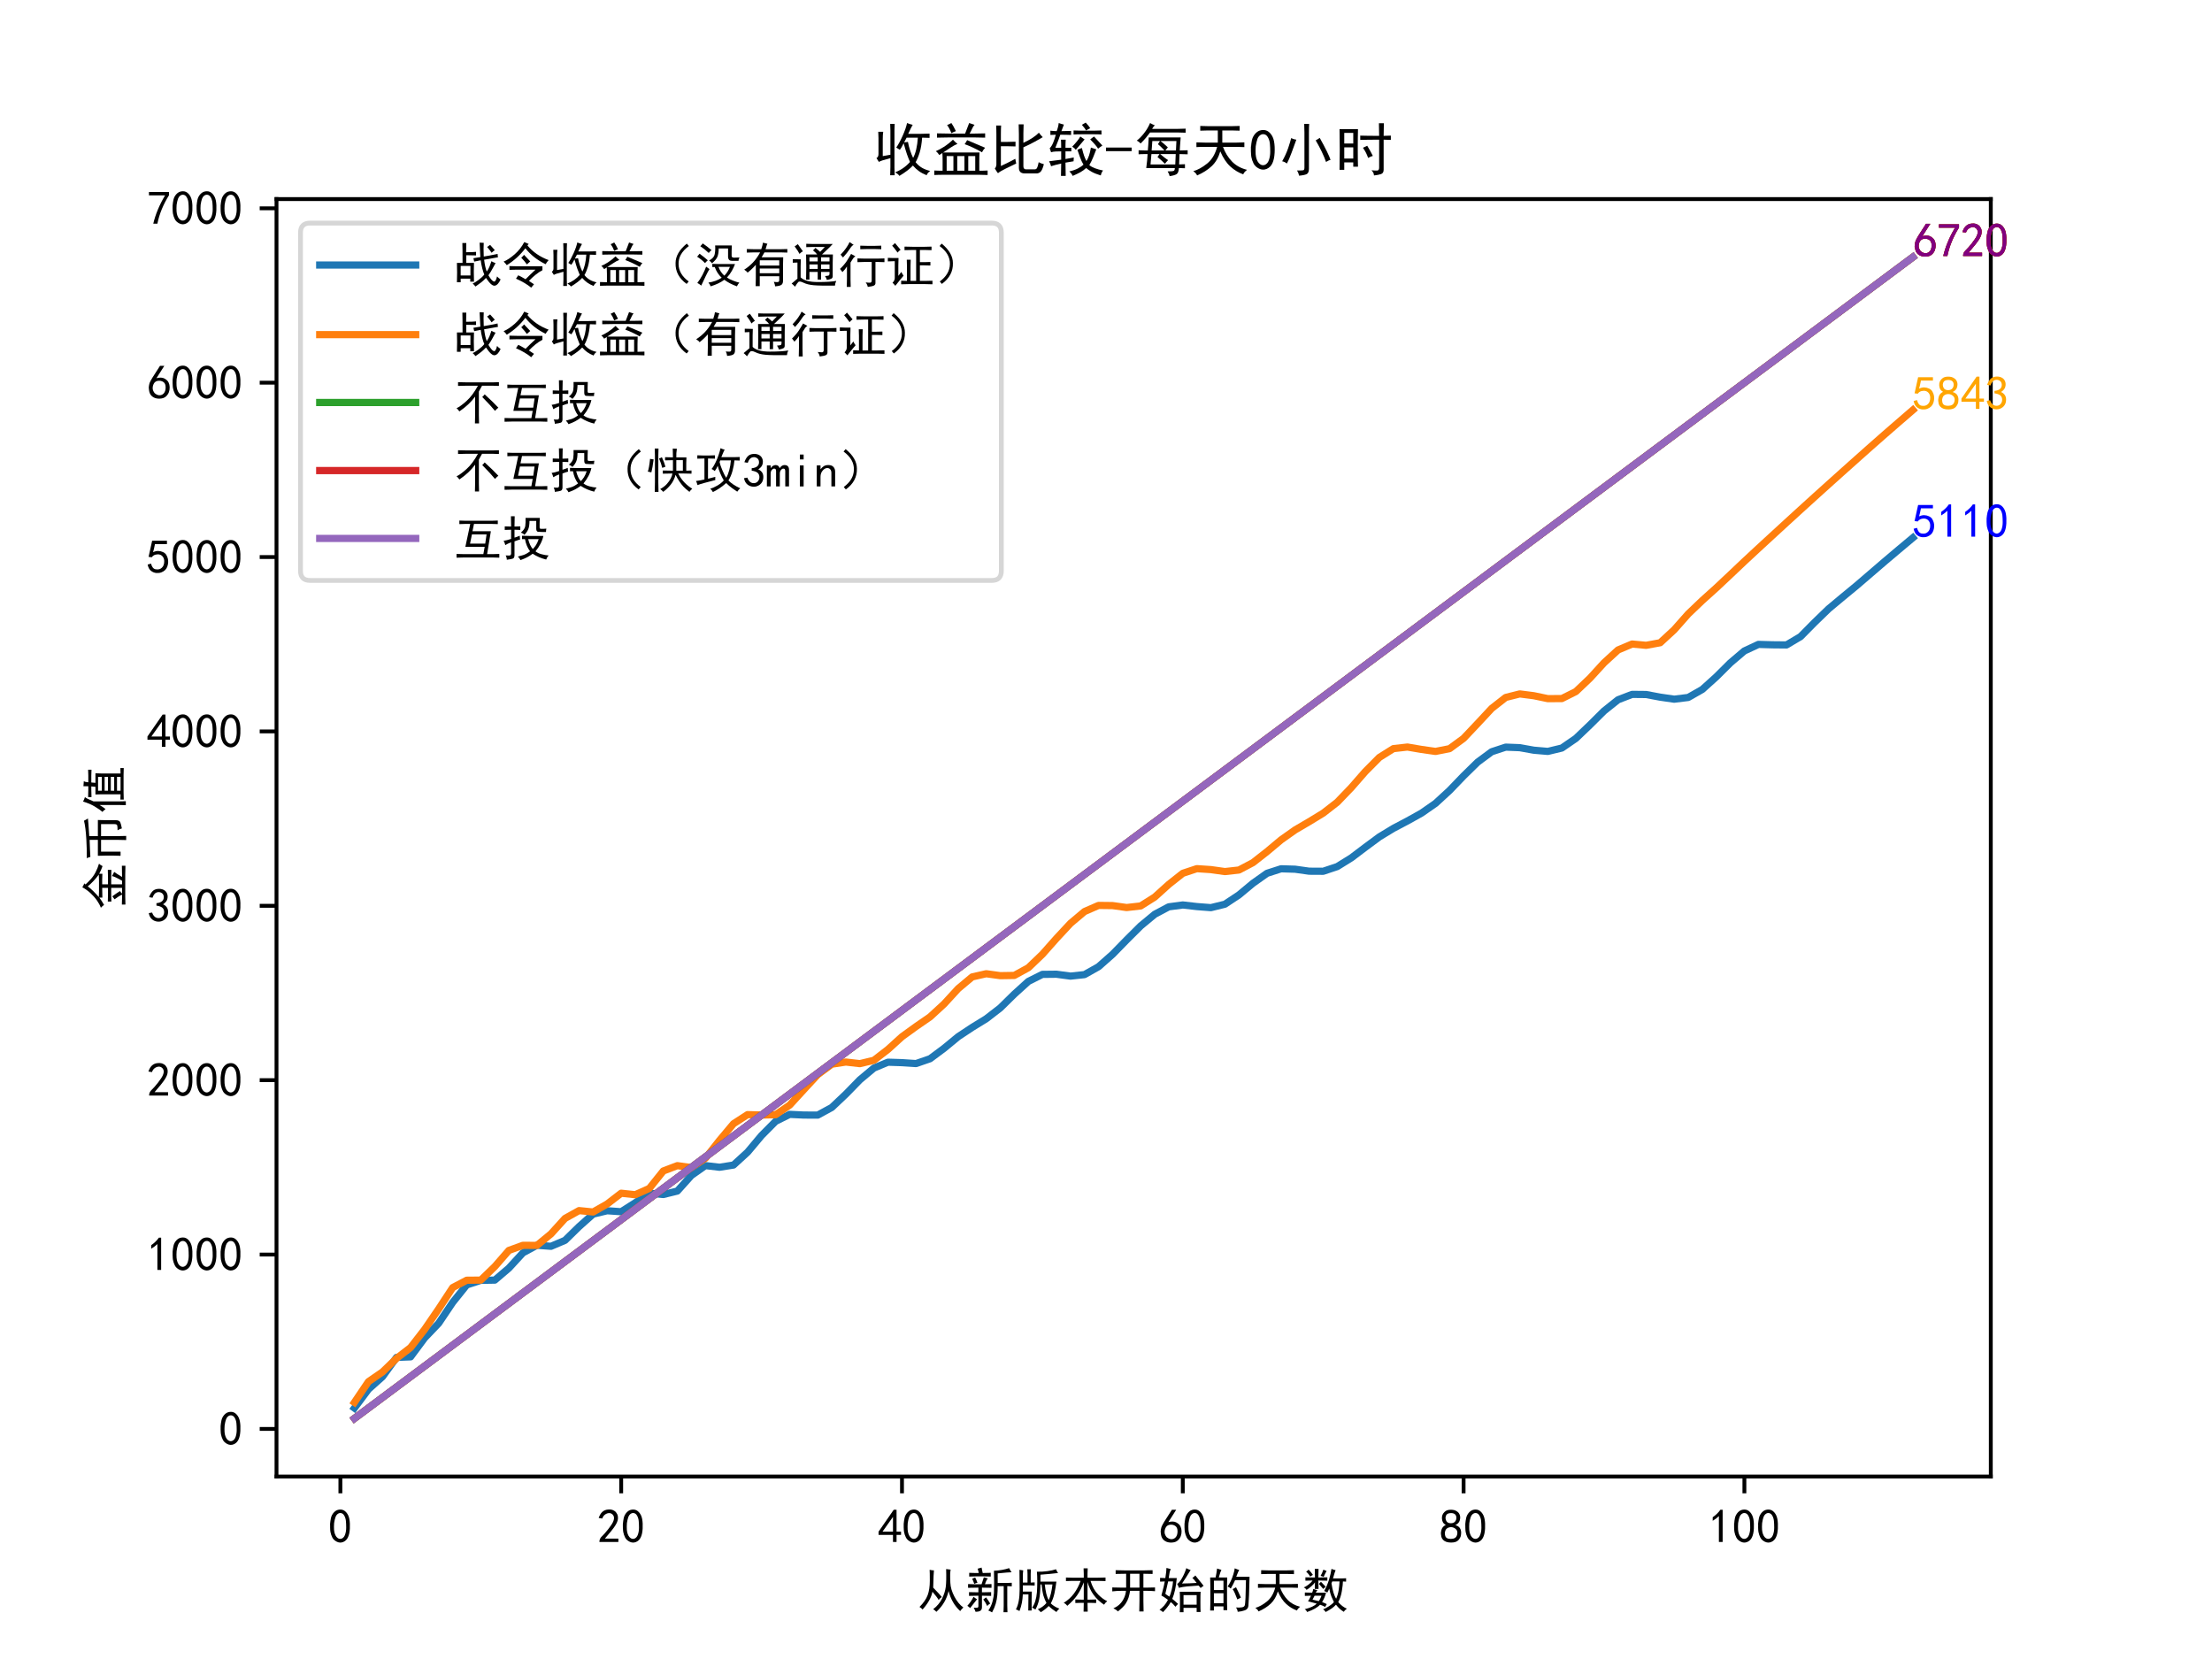 <?xml version="1.0" encoding="utf-8" standalone="no"?>
<!DOCTYPE svg PUBLIC "-//W3C//DTD SVG 1.1//EN"
  "http://www.w3.org/Graphics/SVG/1.1/DTD/svg11.dtd">
<!-- Created with matplotlib (https://matplotlib.org/) -->
<svg height="345.6pt" version="1.1" viewBox="0 0 460.8 345.6" width="460.8pt" xmlns="http://www.w3.org/2000/svg" xmlns:xlink="http://www.w3.org/1999/xlink">
 <defs>
  <style type="text/css">
*{stroke-linecap:butt;stroke-linejoin:round;}
  </style>
 </defs>
 <g id="figure_1">
  <g id="patch_1">
   <path d="M 0 345.6 
L 460.8 345.6 
L 460.8 0 
L 0 0 
z
" style="fill:#ffffff;"/>
  </g>
  <g id="axes_1">
   <g id="patch_2">
    <path d="M 57.6 307.584 
L 414.72 307.584 
L 414.72 41.472 
L 57.6 41.472 
z
" style="fill:#ffffff;"/>
   </g>
   <g id="matplotlib.axis_1">
    <g id="xtick_1">
     <g id="line2d_1">
      <defs>
       <path d="M 0 0 
L 0 3.5 
" id="m869a7fdb3c" style="stroke:#000000;stroke-width:0.8;"/>
      </defs>
      <g>
       <use style="stroke:#000000;stroke-width:0.8;" x="70.908" xlink:href="#m869a7fdb3c" y="307.584"/>
      </g>
     </g>
     <g id="text_1">
      <!-- 0 -->
      <defs>
       <path d="M 3.125 29.297 
Q 3.906 50 6.438 56.047 
Q 8.984 62.109 13.672 66.016 
Q 18.359 69.922 25.188 69.922 
Q 32.031 69.922 37.109 64.25 
Q 42.188 58.594 43.75 50 
Q 45.312 41.406 44.719 30.266 
Q 44.141 19.141 40.812 12.109 
Q 37.5 5.078 30.859 2.344 
Q 24.219 -0.391 17.578 2.922 
Q 10.938 6.25 8.203 11.719 
Q 5.469 17.188 4.297 23.234 
Q 3.125 29.297 3.906 50 
z
M 12.891 52.734 
Q 10.547 31.25 12.5 22.844 
Q 14.453 14.453 18.938 10.938 
Q 23.438 7.422 28.125 9.562 
Q 32.812 11.719 34.953 18.156 
Q 37.109 24.609 37.109 32.219 
Q 37.109 39.844 36.516 46.094 
Q 35.938 52.344 33 57.422 
Q 30.078 62.5 25.188 62.688 
Q 20.312 62.891 16.594 57.812 
Q 12.891 52.734 10.547 31.25 
z
" id="SimHei-48"/>
      </defs>
      <g transform="translate(68.408 321.459)scale(0.1 -0.1)">
       <use xlink:href="#SimHei-48"/>
      </g>
     </g>
    </g>
    <g id="xtick_2">
     <g id="line2d_2">
      <g>
       <use style="stroke:#000000;stroke-width:0.8;" x="129.404" xlink:href="#m869a7fdb3c" y="307.584"/>
      </g>
     </g>
     <g id="text_2">
      <!-- 20 -->
      <defs>
       <path d="M 4.688 3.906 
Q 5.078 9.766 10.156 14.453 
Q 15.234 19.141 23.047 29.094 
Q 30.859 39.062 33.203 44.531 
Q 35.547 50 34.953 53.906 
Q 34.375 57.812 31.25 60.344 
Q 28.125 62.891 24.016 62.5 
Q 19.922 62.109 16.203 59.375 
Q 12.5 56.641 10.547 51.172 
L 3.125 52.344 
Q 6.25 61.328 11.125 65.422 
Q 16.016 69.531 22.656 69.922 
Q 26.562 70.312 29.688 69.719 
Q 32.812 69.141 36.125 66.984 
Q 39.453 64.844 41.594 60.547 
Q 43.75 56.25 43.156 50.188 
Q 42.578 44.141 37.109 35.734 
Q 31.641 27.344 16.016 9.375 
L 44.141 9.375 
L 44.141 2.344 
L 4.688 2.344 
z
" id="SimHei-50"/>
      </defs>
      <g transform="translate(124.404 321.459)scale(0.1 -0.1)">
       <use xlink:href="#SimHei-50"/>
       <use x="50" xlink:href="#SimHei-48"/>
      </g>
     </g>
    </g>
    <g id="xtick_3">
     <g id="line2d_3">
      <g>
       <use style="stroke:#000000;stroke-width:0.8;" x="187.901" xlink:href="#m869a7fdb3c" y="307.584"/>
      </g>
     </g>
     <g id="text_3">
      <!-- 40 -->
      <defs>
       <path d="M 31.25 17.188 
L 1.172 17.188 
L 1.172 23.828 
L 32.812 69.531 
L 38.672 69.531 
L 38.672 23.828 
L 48.047 23.828 
L 48.047 17.188 
L 38.672 17.188 
L 38.672 2.344 
L 31.25 2.344 
z
M 31.25 23.828 
L 31.25 54.688 
L 9.375 23.828 
z
" id="SimHei-52"/>
      </defs>
      <g transform="translate(182.901 321.459)scale(0.1 -0.1)">
       <use xlink:href="#SimHei-52"/>
       <use x="50" xlink:href="#SimHei-48"/>
      </g>
     </g>
    </g>
    <g id="xtick_4">
     <g id="line2d_4">
      <g>
       <use style="stroke:#000000;stroke-width:0.8;" x="246.397" xlink:href="#m869a7fdb3c" y="307.584"/>
      </g>
     </g>
     <g id="text_4">
      <!-- 60 -->
      <defs>
       <path d="M 3.516 19.531 
Q 4.297 30.859 6.047 34.766 
Q 7.812 38.672 11.328 44.531 
L 27.344 69.531 
L 36.328 69.531 
L 19.922 43.75 
Q 30.469 46.484 36.719 42.969 
Q 42.969 39.453 45.109 34.953 
Q 47.266 30.469 47.453 25.188 
Q 47.656 19.922 45.891 14.844 
Q 44.141 9.766 39.641 5.656 
Q 35.156 1.562 27.141 1.172 
Q 19.141 0.781 13.469 4.094 
Q 7.812 7.422 5.656 13.469 
Q 3.516 19.531 4.297 30.859 
z
M 12.5 16.016 
Q 19.531 8.594 25.391 8.203 
Q 31.25 7.812 35.156 12.109 
Q 39.062 16.406 39.062 24.609 
Q 39.062 32.812 34.172 35.938 
Q 29.297 39.062 23.234 38.281 
Q 17.188 37.5 14.453 32.422 
Q 11.719 27.344 12.109 21.672 
Q 12.5 16.016 19.531 8.594 
z
" id="SimHei-54"/>
      </defs>
      <g transform="translate(241.397 321.459)scale(0.1 -0.1)">
       <use xlink:href="#SimHei-54"/>
       <use x="50" xlink:href="#SimHei-48"/>
      </g>
     </g>
    </g>
    <g id="xtick_5">
     <g id="line2d_5">
      <g>
       <use style="stroke:#000000;stroke-width:0.8;" x="304.893" xlink:href="#m869a7fdb3c" y="307.584"/>
      </g>
     </g>
     <g id="text_5">
      <!-- 80 -->
      <defs>
       <path d="M 2.734 16.797 
Q 2.734 26.172 5.078 30.656 
Q 7.422 35.156 12.891 37.891 
Q 8.203 40.625 6.641 43.938 
Q 5.078 47.266 4.875 51.562 
Q 4.688 55.859 6.047 58.984 
Q 7.422 62.109 10.156 64.844 
Q 12.891 67.578 16.203 68.547 
Q 19.531 69.531 23.438 69.531 
Q 27.344 69.531 30.469 68.75 
Q 33.594 67.969 37.109 65.422 
Q 40.625 62.891 42.188 58.203 
Q 43.75 53.516 41.984 47.266 
Q 40.234 41.016 32.812 37.5 
Q 39.453 35.547 42.188 31.438 
Q 44.922 27.344 44.922 21.484 
Q 44.922 15.625 43.156 12.109 
Q 41.406 8.594 39.25 6.25 
Q 37.109 3.906 33.391 2.531 
Q 29.688 1.172 24.016 1.172 
Q 18.359 1.172 14.25 2.531 
Q 10.156 3.906 7.422 6.641 
Q 4.688 9.375 3.703 13.078 
Q 2.734 16.797 2.734 26.172 
z
M 10.938 26.562 
Q 10.547 17.188 12.297 13.672 
Q 14.062 10.156 18.75 9.172 
Q 23.438 8.203 28.516 9.375 
Q 33.594 10.547 35.547 14.844 
Q 37.5 19.141 36.906 23.438 
Q 36.328 27.734 32.031 30.656 
Q 27.734 33.594 22.656 33.203 
Q 17.578 32.812 14.25 29.688 
Q 10.938 26.562 10.547 17.188 
z
M 12.109 56.25 
Q 12.109 48.438 14.844 44.922 
Q 17.578 41.406 23.438 41.406 
Q 29.297 41.406 32.219 44.922 
Q 35.156 48.438 34.953 53.312 
Q 34.766 58.203 31.438 60.547 
Q 28.125 62.891 22.453 62.5 
Q 16.797 62.109 14.453 59.172 
Q 12.109 56.25 12.109 48.438 
z
" id="SimHei-56"/>
      </defs>
      <g transform="translate(299.893 321.459)scale(0.1 -0.1)">
       <use xlink:href="#SimHei-56"/>
       <use x="50" xlink:href="#SimHei-48"/>
      </g>
     </g>
    </g>
    <g id="xtick_6">
     <g id="line2d_6">
      <g>
       <use style="stroke:#000000;stroke-width:0.8;" x="363.389" xlink:href="#m869a7fdb3c" y="307.584"/>
      </g>
     </g>
     <g id="text_6">
      <!-- 100 -->
      <defs>
       <path d="M 21.875 56.25 
Q 16.797 51.172 8.984 46.484 
L 8.984 53.906 
Q 18.75 60.547 25 69.531 
L 29.688 69.531 
L 29.688 2.344 
L 21.875 2.344 
z
" id="SimHei-49"/>
      </defs>
      <g transform="translate(355.889 321.459)scale(0.1 -0.1)">
       <use xlink:href="#SimHei-49"/>
       <use x="50" xlink:href="#SimHei-48"/>
       <use x="100" xlink:href="#SimHei-48"/>
      </g>
     </g>
    </g>
    <g id="text_7">
     <!-- 从新版本开始的天数 -->
     <defs>
      <path d="M 68.75 78.125 
Q 67.969 73.828 67.766 68.75 
Q 67.578 63.672 68.156 50.391 
Q 68.75 37.109 76.562 22.062 
Q 84.375 7.031 95.312 -0.781 
Q 91.016 -4.688 88.672 -8.203 
Q 71.094 7.812 64.453 33.594 
Q 58.984 8.594 39.062 -9.766 
Q 36.328 -6.641 32.422 -4.297 
Q 44.531 5.078 50.781 17.578 
Q 57.031 30.078 58.594 41.984 
Q 60.156 53.906 59.375 79.297 
Q 64.062 78.516 68.75 78.125 
z
M 33.984 76.562 
Q 33.203 71.484 32.422 40.625 
Q 46.094 26.562 50.391 21.094 
Q 46.484 18.75 43.75 14.844 
Q 41.016 20.312 30.859 32.031 
Q 27.344 14.062 10.156 -5.078 
Q 9.375 -3.125 3.906 0.391 
Q 16.406 12.891 20.891 25 
Q 25.391 37.109 25.391 55.078 
Q 25.391 73.047 25 77.734 
Q 30.078 76.562 33.984 76.562 
z
" id="SimHei-20174"/>
      <path d="M 95.703 72.656 
Q 89.844 72.656 66.797 70.312 
L 66.797 50.391 
L 87.109 50.391 
Q 91.406 50.391 96.094 50.781 
L 96.094 43.359 
Q 90.625 43.75 86.719 43.75 
L 86.719 3.516 
Q 86.719 -3.125 87.109 -10.547 
L 78.906 -10.547 
Q 79.297 -3.125 79.297 3.125 
L 79.297 43.75 
L 66.797 43.75 
Q 66.797 33.984 66.016 25 
Q 65.234 16.016 62.688 7.219 
Q 60.156 -1.562 55.078 -10.938 
Q 51.172 -8.594 47.266 -7.031 
Q 53.516 1.953 56.047 11.906 
Q 58.594 21.875 58.984 29.297 
Q 59.375 36.719 59.375 51.562 
Q 59.375 66.797 58.984 75.781 
Q 76.562 76.562 90.625 81.25 
Q 93.75 75 95.703 72.656 
z
M 46.484 59.766 
Q 43.75 58.203 40.234 47.656 
Q 46.875 47.656 53.906 48.047 
L 53.906 40.234 
Q 47.266 40.625 33.984 40.625 
L 33.984 30.859 
Q 46.094 30.859 53.125 31.25 
L 53.125 23.438 
Q 46.094 23.828 33.984 23.828 
L 33.984 0 
Q 33.984 -5.859 30.266 -7.812 
Q 26.562 -9.766 20.703 -9.766 
Q 19.141 -5.078 16.797 -1.172 
Q 22.266 -1.562 24.406 -1.172 
Q 26.562 -0.781 26.562 2.344 
L 26.562 23.828 
Q 14.062 23.828 7.031 23.438 
L 7.031 31.25 
Q 14.453 30.859 26.562 30.859 
L 26.562 40.625 
Q 12.109 40.625 5.078 40.234 
L 5.078 48.047 
Q 12.109 47.656 18.359 47.656 
L 33.203 47.656 
Q 36.328 57.031 37.891 62.109 
Q 41.016 61.328 46.484 59.766 
z
M 33.203 82.422 
Q 35.156 74.219 35.547 71.094 
Q 44.531 71.094 52.344 71.484 
L 52.344 63.672 
Q 44.141 64.062 39.062 64.062 
L 20.312 64.062 
Q 13.672 64.062 7.422 63.672 
L 7.422 71.484 
Q 14.062 71.094 20.312 71.094 
L 27.344 71.094 
Q 26.562 75.391 25 80.078 
Q 28.906 81.25 33.203 82.422 
z
M 23.828 16.406 
Q 21.484 13.672 18.359 9.562 
Q 15.234 5.469 9.375 -1.953 
Q 6.641 0.781 3.516 2.734 
Q 11.719 11.719 16.406 21.484 
Q 20.312 18.359 23.828 16.406 
z
M 42.578 20.312 
Q 47.266 14.062 51.172 7.422 
Q 47.266 5.469 44.922 2.344 
Q 41.797 9.375 36.719 16.016 
Q 39.453 18.359 42.578 20.312 
z
M 19.922 61.719 
Q 22.656 56.25 24.609 50.781 
Q 21.094 50 17.969 48.438 
Q 16.016 54.297 13.672 58.984 
Q 16.406 60.547 19.922 61.719 
z
" id="SimHei-26032"/>
      <path d="M 88.281 78.906 
Q 90.234 73.828 92.578 71.094 
Q 84.766 70.312 76.359 69.328 
Q 67.969 68.359 55.859 67.578 
L 55.859 53.125 
L 89.062 53.125 
Q 87.5 40.234 84.953 28.516 
Q 82.422 16.797 77.344 7.812 
Q 80.859 4.297 85.734 1.359 
Q 90.625 -1.562 95.312 -3.125 
Q 92.188 -5.469 89.062 -10.156 
Q 84.766 -7.422 80.469 -4.094 
Q 76.172 -0.781 73.047 2.344 
Q 66.797 -4.297 56.641 -10.547 
Q 53.906 -7.422 50.391 -4.297 
Q 60.547 -0.391 68.359 8.594 
Q 64.844 15.234 62.109 23.828 
Q 59.766 32.031 58.203 47.266 
L 55.859 47.266 
Q 55.469 27.344 53.125 16.016 
Q 50.781 4.688 45.312 -5.078 
Q 41.406 -1.953 38.281 -1.172 
Q 42.188 3.516 44.922 12.109 
Q 47.656 20.703 48.438 30.469 
Q 49.219 40.625 49.219 53.125 
Q 49.219 66.016 48.438 73.828 
Q 59.375 73.438 70.5 75 
Q 81.641 76.562 88.281 78.906 
z
M 19.922 76.562 
Q 19.141 70.312 19.141 64.844 
L 19.141 51.172 
L 28.906 51.172 
L 28.906 69.531 
Q 28.906 73.828 28.516 78.906 
L 35.938 78.906 
Q 35.547 74.609 35.547 69.531 
L 35.547 51.172 
Q 40.234 51.172 43.75 51.562 
L 43.75 44.922 
Q 39.453 45.312 34.766 45.312 
L 19.141 45.312 
L 19.141 32.422 
L 37.891 32.422 
Q 37.5 26.953 37.5 17.188 
L 37.5 -7.031 
L 30.469 -7.031 
Q 30.859 6.641 30.859 26.562 
L 19.141 26.562 
Q 18.75 17.578 17.188 9.172 
Q 15.625 0.781 12.109 -8.203 
Q 9.375 -6.25 4.688 -4.688 
Q 12.5 8.984 12.5 37.109 
Q 12.5 65.625 12.109 77.734 
Q 16.016 76.953 19.922 76.562 
z
M 64.844 47.266 
Q 66.016 36.719 67.969 28.125 
Q 70.312 19.141 73.047 14.453 
Q 78.516 26.562 80.859 47.266 
L 64.844 47.266 
z
" id="SimHei-29256"/>
      <path d="M 46.094 61.328 
L 46.094 69.141 
Q 46.094 75.391 45.703 80.859 
L 54.297 80.859 
Q 53.906 76.562 53.906 69.531 
L 53.906 61.328 
L 75.781 61.328 
Q 82.422 61.328 91.406 61.719 
L 91.406 54.297 
Q 82.812 54.688 76.172 54.688 
L 60.156 54.688 
Q 65.625 36.719 75.969 26.359 
Q 86.328 16.016 94.922 12.5 
Q 91.406 9.766 88.281 5.078 
Q 75 14.062 66.594 25.578 
Q 58.203 37.109 53.906 52.344 
L 53.906 15.625 
L 58.984 15.625 
Q 65.234 15.625 71.875 16.016 
L 71.875 8.594 
Q 65.234 8.984 58.594 8.984 
L 53.906 8.984 
Q 53.906 0 54.297 -9.375 
L 45.703 -9.375 
Q 46.094 0 46.094 8.984 
L 41.016 8.984 
Q 34.766 8.984 28.516 8.594 
L 28.516 16.016 
Q 34.766 15.625 41.016 15.625 
L 46.094 15.625 
L 46.094 51.562 
Q 39.844 35.547 32.219 24.609 
Q 24.609 13.672 11.719 2.734 
Q 8.594 7.031 4.297 8.984 
Q 17.188 16.797 25.781 28.516 
Q 34.375 40.234 39.453 54.688 
L 22.266 54.688 
Q 16.016 54.688 8.984 54.297 
L 8.984 61.719 
Q 16.016 61.328 21.875 61.328 
z
" id="SimHei-26412"/>
      <path d="M 34.375 69.531 
Q 22.656 69.531 12.5 69.141 
L 12.5 76.953 
Q 22.266 76.562 30.469 76.562 
L 72.656 76.562 
Q 80.469 76.562 89.453 76.953 
L 89.453 69.141 
Q 80.859 69.531 70.312 69.531 
L 70.312 40.625 
L 77.734 40.625 
Q 85.547 40.625 94.531 41.016 
L 94.531 33.203 
Q 85.547 33.984 77.734 33.984 
L 70.312 33.984 
L 70.312 12.891 
Q 70.312 3.125 70.703 -8.984 
L 61.719 -8.984 
Q 62.109 3.125 62.109 12.891 
L 62.109 33.984 
L 42.578 33.984 
Q 41.406 26.562 39.453 20.109 
Q 37.5 13.672 33.203 7.031 
Q 28.906 0.391 17.188 -8.984 
Q 14.062 -5.469 7.812 -2.344 
Q 15.625 0.781 21.281 6.438 
Q 26.953 12.109 30.266 19.719 
Q 33.594 27.344 33.984 33.984 
L 25 33.984 
Q 14.844 33.984 5.469 32.812 
L 5.469 41.016 
Q 15.234 40.625 25 40.625 
L 34.375 40.625 
L 34.375 69.531 
z
M 62.109 40.625 
L 62.109 69.531 
L 42.578 69.531 
L 42.578 40.625 
z
" id="SimHei-24320"/>
      <path d="M 27.344 79.297 
Q 25.781 76.562 24.797 71.672 
Q 23.828 66.797 23.047 60.547 
L 39.844 60.547 
Q 37.5 33.594 30.469 17.188 
Q 35.547 13.281 42.578 6.641 
Q 39.844 4.297 37.109 0.781 
Q 31.25 7.812 27.344 10.547 
Q 23.828 4.297 19.531 -0.969 
Q 15.234 -6.25 10.938 -10.547 
Q 9.375 -8.203 3.906 -5.469 
Q 8.984 -1.953 13.469 3.125 
Q 17.969 8.203 21.484 15.234 
Q 12.5 21.875 7.812 24.219 
Q 13.672 45.703 14.844 53.516 
Q 10.156 53.516 5.078 53.125 
L 5.078 60.938 
Q 10.547 60.547 16.016 60.547 
Q 18.359 75.391 18.359 81.641 
Q 24.219 80.078 27.344 79.297 
z
M 89.453 32.031 
Q 89.062 25.781 89.062 10.156 
Q 89.062 -5.078 89.453 -10.156 
L 81.25 -10.156 
L 81.25 -1.562 
L 53.906 -1.562 
L 53.906 -10.547 
L 46.094 -10.547 
Q 46.484 -4.688 46.484 10.547 
Q 46.484 25.781 46.094 32.031 
L 89.453 32.031 
z
M 68.75 77.344 
Q 58.594 60.547 50.781 49.219 
Q 60.547 49.219 66.406 49.609 
Q 72.266 50 81.25 50.391 
Q 76.172 57.422 72.266 60.938 
Q 75.391 62.5 78.516 66.016 
Q 89.844 51.562 95.703 44.531 
Q 93.75 43.359 89.453 39.844 
Q 87.109 43.359 85.156 44.922 
Q 71.484 44.141 61.516 43.156 
Q 51.562 42.188 44.141 40.234 
Q 43.359 43.75 40.625 48.438 
Q 44.922 50.391 50.578 60.156 
Q 56.25 69.922 59.766 81.25 
Q 62.891 78.906 68.75 77.344 
z
M 81.25 5.078 
L 81.25 25 
L 53.906 25 
L 53.906 5.078 
z
M 16.016 27.734 
Q 20.312 24.219 24.609 21.875 
Q 26.953 26.953 29.297 36.516 
Q 31.641 46.094 32.031 53.516 
L 21.875 53.516 
Q 20.312 46.094 16.016 27.734 
z
" id="SimHei-22987"/>
      <path d="M 32.812 77.734 
Q 30.859 74.219 27.344 61.719 
L 44.922 61.719 
Q 44.531 55.078 44.531 44.922 
L 44.531 10.547 
Q 44.531 4.688 44.922 -6.25 
L 37.109 -6.25 
L 37.109 1.562 
L 17.188 1.562 
L 17.188 -7.031 
L 9.375 -7.031 
Q 9.766 5.469 9.766 8.594 
L 9.766 44.531 
Q 9.766 55.078 9.375 61.719 
L 20.703 61.719 
Q 22.656 70.703 23.828 80.469 
Q 29.297 78.516 32.812 77.734 
z
M 91.016 48.047 
Q 90.625 24.219 89.062 2.734 
Q 88.281 -4.297 81.641 -6.641 
Q 75 -8.984 66.797 -9.766 
Q 66.406 -5.469 63.281 -0.781 
Q 71.094 -1.172 75.578 -0.391 
Q 80.078 0.391 81.25 3.125 
Q 82.422 5.859 83 19.141 
Q 83.594 32.422 83.984 56.25 
L 61.328 56.25 
Q 58.203 48.828 52.344 38.672 
Q 49.609 41.406 45.703 42.969 
Q 49.219 47.656 52.344 54.297 
Q 55.469 60.938 57.812 68.75 
Q 60.156 76.562 60.547 80.859 
Q 66.016 78.516 69.922 77.344 
Q 67.969 74.219 66.594 70.5 
Q 65.234 66.797 63.672 63.281 
L 91.406 63.281 
Q 91.016 55.078 91.016 48.047 
z
M 37.109 8.203 
L 37.109 28.906 
L 17.188 28.906 
L 17.188 8.203 
z
M 37.109 35.547 
L 37.109 55.078 
L 17.188 55.078 
L 17.188 35.547 
z
M 67.969 32.031 
Q 70.312 27.344 73.438 19.922 
Q 70.703 18.75 66.016 16.016 
Q 63.281 23.438 60.938 28.703 
Q 58.594 33.984 56.25 37.5 
Q 58.984 39.062 63.281 41.406 
z
" id="SimHei-30340"/>
      <path d="M 69.922 76.562 
Q 76.953 76.562 83.984 76.953 
L 83.984 68.75 
Q 76.953 69.141 69.922 69.141 
L 53.906 69.141 
L 53.906 48.047 
L 78.906 48.047 
Q 86.328 48.047 92.188 48.438 
L 92.188 40.234 
Q 86.719 40.625 79.297 40.625 
L 55.078 40.625 
Q 60.547 25.781 70.703 15.234 
Q 80.859 4.688 96.875 0.781 
Q 91.406 -3.516 90.234 -7.031 
Q 78.125 -2.734 67.969 6.438 
Q 57.812 15.625 50.391 32.812 
Q 45.703 16.797 35.547 7.219 
Q 25.391 -2.344 10.156 -8.984 
Q 8.594 -5.078 3.516 -1.562 
Q 14.844 1.562 27.344 11.516 
Q 39.844 21.484 44.922 40.625 
L 23.438 40.625 
Q 14.844 40.625 8.984 40.234 
L 8.984 48.438 
Q 15.234 48.047 23.438 48.047 
L 46.094 48.047 
L 46.094 69.141 
L 29.688 69.141 
Q 21.484 69.141 15.625 68.75 
L 15.625 76.953 
Q 21.875 76.562 29.688 76.562 
z
" id="SimHei-22825"/>
      <path d="M 70.703 76.953 
Q 69.922 75 68.75 71.672 
Q 67.578 68.359 65.234 59.766 
L 83.203 59.766 
Q 87.109 59.766 92.578 60.156 
L 92.578 53.125 
Q 88.281 53.516 85.938 53.516 
Q 85.938 47.266 83.781 33.781 
Q 81.641 20.312 76.172 10.547 
Q 80.078 5.859 84.953 2.141 
Q 89.844 -1.562 94.141 -3.125 
Q 89.453 -6.641 87.891 -9.766 
Q 83.203 -7.031 79.297 -3.516 
Q 75.391 0 71.484 5.078 
Q 67.188 0.391 62.297 -2.922 
Q 57.422 -6.25 50 -10.156 
Q 48.047 -6.641 44.531 -4.688 
Q 50.391 -2.344 57.031 1.953 
Q 63.672 6.25 67.188 10.547 
Q 64.453 16.016 61.906 22.266 
Q 59.375 28.516 57.422 38.672 
Q 56.25 35.547 53.516 30.469 
Q 50.781 32.031 46.875 33.594 
Q 53.125 44.531 57.031 57.422 
Q 60.938 70.312 62.109 79.688 
Q 66.797 77.734 70.703 76.953 
z
M 32.812 35.156 
Q 31.25 33.594 29.297 30.078 
L 50.781 30.078 
Q 48.438 20.312 42.578 10.547 
Q 48.828 8.203 52.344 6.25 
Q 50.391 3.516 48.828 0.391 
Q 45.312 2.734 38.281 5.078 
Q 30.469 -3.516 11.328 -10.156 
Q 9.375 -5.859 6.25 -4.297 
Q 24.609 0 31.25 7.422 
Q 20.312 10.156 13.281 12.109 
Q 15.625 15.625 19.531 23.828 
Q 15.625 23.828 6.641 23.438 
L 6.641 30.469 
Q 14.062 30.078 21.875 30.078 
Q 23.438 33.594 24.219 37.891 
Q 28.516 36.328 32.812 35.156 
z
M 27.734 61.719 
Q 27.734 71.094 27.344 79.688 
L 35.156 79.688 
Q 34.766 71.484 34.766 61.719 
Q 48.047 61.719 53.516 62.109 
L 53.516 55.078 
Q 48.047 55.469 34.766 55.469 
Q 34.766 44.141 35.156 37.891 
L 27.344 37.891 
Q 27.734 43.359 27.734 51.562 
Q 25.781 48.438 20.312 43.547 
Q 14.844 38.672 10.156 35.938 
Q 8.203 39.453 4.297 41.016 
Q 7.812 42.188 13.672 46.484 
Q 19.531 50.781 22.656 55.469 
Q 14.844 55.469 7.812 55.078 
L 7.812 62.109 
Q 14.453 61.719 27.734 61.719 
z
M 62.109 49.609 
Q 65.625 26.562 71.875 17.578 
Q 75.781 26.562 77.141 35.734 
Q 78.516 44.922 78.906 53.516 
L 63.672 53.516 
L 62.109 49.609 
z
M 22.656 15.625 
Q 27.344 14.453 35.547 12.5 
Q 38.672 16.406 41.406 23.828 
L 26.953 23.828 
Q 25 19.922 22.656 15.625 
z
M 51.953 75.391 
Q 50 72.266 48.828 69.531 
Q 47.656 66.797 45.703 62.891 
Q 42.578 64.453 39.453 65.234 
Q 42.578 70.312 45.312 78.125 
Q 49.219 76.172 51.953 75.391 
z
M 40.234 52.734 
Q 45.312 47.656 50 42.578 
Q 47.656 40.625 44.922 37.891 
Q 39.453 44.531 35.938 48.438 
Q 38.281 50.391 40.234 52.734 
z
M 14.453 78.125 
Q 19.922 72.656 23.438 67.188 
L 17.578 63.672 
Q 14.844 69.141 9.375 73.828 
Q 12.891 76.172 14.453 78.125 
z
" id="SimHei-25968"/>
     </defs>
     <g transform="translate(191.16 334.795)scale(0.1 -0.1)">
      <use xlink:href="#SimHei-20174"/>
      <use x="100" xlink:href="#SimHei-26032"/>
      <use x="200" xlink:href="#SimHei-29256"/>
      <use x="300" xlink:href="#SimHei-26412"/>
      <use x="400" xlink:href="#SimHei-24320"/>
      <use x="500" xlink:href="#SimHei-22987"/>
      <use x="600" xlink:href="#SimHei-30340"/>
      <use x="700" xlink:href="#SimHei-22825"/>
      <use x="800" xlink:href="#SimHei-25968"/>
     </g>
    </g>
   </g>
   <g id="matplotlib.axis_2">
    <g id="ytick_1">
     <g id="line2d_7">
      <defs>
       <path d="M 0 0 
L -3.5 0 
" id="maab8a125dd" style="stroke:#000000;stroke-width:0.8;"/>
      </defs>
      <g>
       <use style="stroke:#000000;stroke-width:0.8;" x="57.6" xlink:href="#maab8a125dd" y="297.667"/>
      </g>
     </g>
     <g id="text_8">
      <!-- 0 -->
      <g transform="translate(45.6 301.105)scale(0.1 -0.1)">
       <use xlink:href="#SimHei-48"/>
      </g>
     </g>
    </g>
    <g id="ytick_2">
     <g id="line2d_8">
      <g>
       <use style="stroke:#000000;stroke-width:0.8;" x="57.6" xlink:href="#maab8a125dd" y="261.343"/>
      </g>
     </g>
     <g id="text_9">
      <!-- 1000 -->
      <g transform="translate(30.6 264.781)scale(0.1 -0.1)">
       <use xlink:href="#SimHei-49"/>
       <use x="50" xlink:href="#SimHei-48"/>
       <use x="100" xlink:href="#SimHei-48"/>
       <use x="150" xlink:href="#SimHei-48"/>
      </g>
     </g>
    </g>
    <g id="ytick_3">
     <g id="line2d_9">
      <g>
       <use style="stroke:#000000;stroke-width:0.8;" x="57.6" xlink:href="#maab8a125dd" y="225.019"/>
      </g>
     </g>
     <g id="text_10">
      <!-- 2000 -->
      <g transform="translate(30.6 228.456)scale(0.1 -0.1)">
       <use xlink:href="#SimHei-50"/>
       <use x="50" xlink:href="#SimHei-48"/>
       <use x="100" xlink:href="#SimHei-48"/>
       <use x="150" xlink:href="#SimHei-48"/>
      </g>
     </g>
    </g>
    <g id="ytick_4">
     <g id="line2d_10">
      <g>
       <use style="stroke:#000000;stroke-width:0.8;" x="57.6" xlink:href="#maab8a125dd" y="188.694"/>
      </g>
     </g>
     <g id="text_11">
      <!-- 3000 -->
      <defs>
       <path d="M 3.906 19.141 
L 10.938 20.312 
Q 12.5 15.234 16.016 11.906 
Q 19.531 8.594 24.797 8.781 
Q 30.078 8.984 33.203 13.078 
Q 36.328 17.188 35.938 22.453 
Q 35.547 27.734 31.828 30.656 
Q 28.125 33.594 19.922 34.766 
L 19.922 39.844 
Q 28.125 40.625 31.828 44.141 
Q 35.547 47.656 35.156 53.312 
Q 34.766 58.984 30.078 61.516 
Q 25.391 64.062 20.109 62.109 
Q 14.844 60.156 11.719 51.172 
L 4.688 52.344 
Q 7.031 59.375 11.125 64.062 
Q 15.234 68.75 22.266 69.531 
Q 29.297 70.312 34.562 67.766 
Q 39.844 65.234 41.984 59.953 
Q 44.141 54.688 42.578 48.438 
Q 41.016 42.188 33.594 37.5 
Q 39.062 35.156 41.984 30.469 
Q 44.922 25.781 43.938 18.156 
Q 42.969 10.547 37.109 5.859 
Q 31.25 1.172 23.828 1.359 
Q 16.406 1.562 10.938 6.047 
Q 5.469 10.547 3.906 19.141 
z
" id="SimHei-51"/>
      </defs>
      <g transform="translate(30.6 192.132)scale(0.1 -0.1)">
       <use xlink:href="#SimHei-51"/>
       <use x="50" xlink:href="#SimHei-48"/>
       <use x="100" xlink:href="#SimHei-48"/>
       <use x="150" xlink:href="#SimHei-48"/>
      </g>
     </g>
    </g>
    <g id="ytick_5">
     <g id="line2d_11">
      <g>
       <use style="stroke:#000000;stroke-width:0.8;" x="57.6" xlink:href="#maab8a125dd" y="152.37"/>
      </g>
     </g>
     <g id="text_12">
      <!-- 4000 -->
      <g transform="translate(30.6 155.808)scale(0.1 -0.1)">
       <use xlink:href="#SimHei-52"/>
       <use x="50" xlink:href="#SimHei-48"/>
       <use x="100" xlink:href="#SimHei-48"/>
       <use x="150" xlink:href="#SimHei-48"/>
      </g>
     </g>
    </g>
    <g id="ytick_6">
     <g id="line2d_12">
      <g>
       <use style="stroke:#000000;stroke-width:0.8;" x="57.6" xlink:href="#maab8a125dd" y="116.046"/>
      </g>
     </g>
     <g id="text_13">
      <!-- 5000 -->
      <defs>
       <path d="M 8.594 20.703 
Q 11.328 10.156 17.969 8.984 
Q 24.609 7.812 28.703 10.344 
Q 32.812 12.891 34.562 16.984 
Q 36.328 21.094 36.125 26.172 
Q 35.938 31.25 33.391 34.766 
Q 30.859 38.281 26.953 39.453 
Q 23.047 40.625 18.156 39.453 
Q 13.281 38.281 10.156 33.984 
L 3.516 34.766 
Q 4.297 37.109 10.938 68.359 
L 41.797 68.359 
L 41.797 61.328 
L 16.797 61.328 
Q 14.844 50.781 12.891 44.531 
Q 18.75 47.266 23.828 47.062 
Q 28.906 46.875 33.594 44.719 
Q 38.281 42.578 40.422 38.859 
Q 42.578 35.156 43.547 31.438 
Q 44.531 27.734 44.328 23.438 
Q 44.141 19.141 42.578 14.641 
Q 41.016 10.156 37.891 7.219 
Q 34.766 4.297 30.266 2.531 
Q 25.781 0.781 19.922 1.172 
Q 14.062 1.562 8.781 5.469 
Q 3.516 9.375 1.562 18.75 
z
" id="SimHei-53"/>
      </defs>
      <g transform="translate(30.6 119.483)scale(0.1 -0.1)">
       <use xlink:href="#SimHei-53"/>
       <use x="50" xlink:href="#SimHei-48"/>
       <use x="100" xlink:href="#SimHei-48"/>
       <use x="150" xlink:href="#SimHei-48"/>
      </g>
     </g>
    </g>
    <g id="ytick_7">
     <g id="line2d_13">
      <g>
       <use style="stroke:#000000;stroke-width:0.8;" x="57.6" xlink:href="#maab8a125dd" y="79.722"/>
      </g>
     </g>
     <g id="text_14">
      <!-- 6000 -->
      <g transform="translate(30.6 83.159)scale(0.1 -0.1)">
       <use xlink:href="#SimHei-54"/>
       <use x="50" xlink:href="#SimHei-48"/>
       <use x="100" xlink:href="#SimHei-48"/>
       <use x="150" xlink:href="#SimHei-48"/>
      </g>
     </g>
    </g>
    <g id="ytick_8">
     <g id="line2d_14">
      <g>
       <use style="stroke:#000000;stroke-width:0.8;" x="57.6" xlink:href="#maab8a125dd" y="43.397"/>
      </g>
     </g>
     <g id="text_15">
      <!-- 7000 -->
      <defs>
       <path d="M 13.281 2.344 
Q 20.312 32.031 37.891 61.328 
L 4.297 61.328 
L 4.297 68.359 
L 46.094 68.359 
L 46.094 61.719 
Q 27.734 32.031 21.875 2.344 
L 13.281 2.344 
z
" id="SimHei-55"/>
      </defs>
      <g transform="translate(30.6 46.835)scale(0.1 -0.1)">
       <use xlink:href="#SimHei-55"/>
       <use x="50" xlink:href="#SimHei-48"/>
       <use x="100" xlink:href="#SimHei-48"/>
       <use x="150" xlink:href="#SimHei-48"/>
      </g>
     </g>
    </g>
    <g id="text_16">
     <!-- 金币值 -->
     <defs>
      <path d="M 28.125 19.531 
Q 34.375 10.938 39.062 3.516 
Q 36.328 1.953 33.594 -0.781 
L 45.703 -0.781 
L 45.703 21.875 
L 32.422 21.875 
Q 26.953 21.875 17.188 21.484 
L 17.188 28.906 
Q 26.953 28.516 32.031 28.516 
L 45.703 28.516 
L 45.703 40.625 
Q 32.812 40.625 25.391 40.234 
L 25.391 46.484 
Q 19.141 41.797 10.156 36.719 
Q 7.812 40.234 4.297 43.359 
Q 11.719 46.094 19.531 51.562 
Q 27.344 57.031 34.766 65.031 
Q 42.188 73.047 46.875 82.031 
Q 47.656 81.25 55.078 77.734 
L 52.734 75.391 
Q 57.031 70.703 63.281 64.844 
Q 69.531 58.984 78.125 54.484 
Q 86.719 50 96.094 47.266 
Q 92.969 44.141 91.016 39.844 
Q 83.203 42.578 75 46.875 
L 75 40.234 
Q 67.188 40.625 62.5 40.625 
L 53.125 40.625 
L 53.125 28.516 
L 66.797 28.516 
Q 73.438 28.516 83.203 28.906 
L 83.203 21.484 
Q 73.828 21.875 66.797 21.875 
L 53.125 21.875 
L 53.125 -0.781 
L 60.547 -0.781 
Q 69.531 14.844 70.312 20.312 
Q 73.828 17.969 78.906 15.625 
Q 76.172 12.109 68.359 -0.781 
Q 80.469 -0.781 91.797 -0.391 
L 91.797 -7.812 
Q 80.469 -7.422 73.438 -7.422 
L 26.953 -7.422 
Q 18.75 -7.422 10.938 -7.812 
L 10.938 -0.391 
Q 19.141 -0.781 26.953 -0.781 
L 31.641 -0.781 
Q 28.906 5.469 21.875 14.844 
Q 25.391 17.188 28.125 19.531 
z
M 26.562 47.656 
Q 32.422 47.266 37.5 47.266 
L 60.938 47.266 
Q 66.797 47.656 73.438 47.656 
Q 66.797 52.344 59.953 58.781 
Q 53.125 65.234 48.828 70.703 
Q 44.531 64.844 38.469 58.781 
Q 32.422 52.734 26.562 47.656 
z
" id="SimHei-37329"/>
      <path d="M 90.234 70.312 
Q 84.766 69.531 53.516 67.578 
L 53.516 49.609 
L 87.109 49.609 
Q 86.719 41.797 86.719 33.984 
L 86.719 12.891 
Q 86.719 4.688 82.219 2.922 
Q 77.734 1.172 69.531 -0.391 
Q 68.359 4.297 65.625 8.594 
Q 73.438 8.594 75.969 9.375 
Q 78.516 10.156 78.516 15.625 
L 78.516 42.969 
L 53.516 42.969 
L 53.516 7.812 
Q 53.516 -0.781 53.906 -9.375 
L 45.312 -9.375 
Q 45.703 -0.781 45.703 7.812 
L 45.703 42.969 
L 21.094 42.969 
L 21.094 2.344 
L 12.5 2.344 
Q 12.891 10.938 12.891 18.359 
L 12.891 33.203 
Q 12.891 41.016 12.5 49.609 
L 45.703 49.609 
L 45.703 66.797 
Q 21.484 66.016 10.156 65.234 
Q 9.375 69.141 7.422 72.656 
Q 21.484 72.266 46.484 73.625 
Q 71.484 75 85.547 78.516 
Q 87.891 73.828 90.234 70.312 
z
" id="SimHei-24065"/>
      <path d="M 57.422 69.531 
L 57.422 79.688 
Q 62.109 79.297 67.969 78.906 
Q 66.016 76.172 65.625 69.531 
L 80.078 69.531 
Q 86.719 69.531 91.797 69.922 
L 91.797 62.891 
Q 86.328 63.281 80.078 63.281 
L 65.234 63.281 
L 64.453 54.688 
L 84.375 54.688 
Q 83.984 50 83.984 42.188 
L 83.984 2.344 
Q 91.797 2.344 95.312 2.734 
L 95.312 -4.297 
Q 90.234 -3.906 81.25 -3.906 
L 44.531 -3.906 
Q 35.547 -3.906 29.688 -4.297 
L 29.688 2.734 
Q 33.203 2.344 40.625 2.344 
L 40.625 42.188 
Q 40.625 49.609 40.234 54.688 
L 56.25 54.688 
L 57.031 63.281 
L 50 63.281 
Q 40.234 63.281 34.766 62.891 
L 34.766 69.922 
Q 39.844 69.531 50 69.531 
z
M 34.766 76.562 
Q 31.641 73.047 25.781 58.594 
L 25.781 7.031 
Q 25.781 -1.172 26.172 -8.594 
L 17.969 -8.594 
Q 18.359 -1.953 18.359 5.859 
L 18.359 46.094 
Q 13.672 38.281 9.766 33.594 
Q 6.641 37.891 3.906 40.234 
Q 7.812 44.141 14.641 55.266 
Q 21.484 66.406 25.391 80.469 
Q 30.859 77.734 34.766 76.562 
z
M 76.953 41.406 
L 76.953 49.219 
L 48.047 49.219 
L 48.047 41.406 
z
M 76.953 2.344 
L 76.953 9.766 
L 48.047 9.766 
L 48.047 2.344 
z
M 76.953 15.625 
L 76.953 22.656 
L 48.047 22.656 
L 48.047 15.625 
z
M 76.953 28.516 
L 76.953 35.547 
L 48.047 35.547 
L 48.047 28.516 
z
" id="SimHei-20540"/>
     </defs>
     <g transform="translate(25.35 189.528)rotate(-90)scale(0.1 -0.1)">
      <use xlink:href="#SimHei-37329"/>
      <use x="100" xlink:href="#SimHei-24065"/>
      <use x="200" xlink:href="#SimHei-20540"/>
     </g>
    </g>
   </g>
   <g id="line2d_15">
    <path clip-path="url(#pb63ca00c21)" d="M 73.833 293.325 
L 76.758 289.405 
L 79.682 286.793 
L 82.607 282.771 
L 85.532 282.659 
L 88.457 278.723 
L 91.382 275.661 
L 94.306 271.311 
L 97.231 267.67 
L 100.156 266.719 
L 103.081 266.669 
L 106.006 264.173 
L 108.931 260.993 
L 111.855 259.408 
L 114.78 259.628 
L 117.705 258.389 
L 120.63 255.525 
L 123.555 252.923 
L 126.479 252.221 
L 129.404 252.423 
L 132.329 250.558 
L 135.254 248.569 
L 138.179 248.838 
L 141.103 248.12 
L 144.028 244.866 
L 146.953 242.813 
L 149.878 243.159 
L 152.803 242.699 
L 155.728 240.025 
L 158.652 236.541 
L 161.577 233.593 
L 164.502 232.143 
L 167.427 232.282 
L 170.352 232.298 
L 173.276 230.703 
L 176.201 227.936 
L 179.126 224.939 
L 182.051 222.495 
L 184.976 221.275 
L 187.901 221.37 
L 190.825 221.561 
L 193.75 220.552 
L 196.675 218.373 
L 199.6 215.963 
L 202.525 214.025 
L 205.449 212.227 
L 208.374 209.969 
L 211.299 207.096 
L 214.224 204.446 
L 217.149 202.98 
L 220.074 202.949 
L 222.998 203.343 
L 225.923 203.03 
L 228.848 201.381 
L 231.773 198.796 
L 234.698 195.8 
L 237.622 192.889 
L 240.547 190.466 
L 243.472 188.91 
L 246.397 188.521 
L 249.322 188.856 
L 252.246 189.081 
L 255.171 188.364 
L 258.096 186.425 
L 261.021 183.997 
L 263.946 181.925 
L 266.871 180.983 
L 269.795 181.072 
L 272.72 181.485 
L 275.645 181.502 
L 278.57 180.528 
L 281.495 178.715 
L 284.419 176.505 
L 287.344 174.339 
L 290.269 172.563 
L 293.194 171.021 
L 296.119 169.392 
L 299.044 167.358 
L 301.968 164.673 
L 304.893 161.633 
L 307.818 158.767 
L 310.743 156.604 
L 313.668 155.641 
L 316.592 155.755 
L 319.517 156.28 
L 322.442 156.532 
L 325.367 155.828 
L 328.292 153.814 
L 331.217 151.017 
L 334.141 148.113 
L 337.066 145.779 
L 339.991 144.65 
L 342.916 144.678 
L 345.841 145.23 
L 348.765 145.653 
L 351.69 145.294 
L 354.615 143.628 
L 357.54 140.992 
L 360.465 138.084 
L 363.389 135.6 
L 366.314 134.24 
L 369.239 134.324 
L 372.164 134.352 
L 375.089 132.615 
L 378.014 129.655 
L 380.938 126.825 
L 383.863 124.385 
L 386.788 121.972 
L 389.713 119.462 
L 392.638 116.946 
L 395.562 114.475 
L 398.487 112.028 
" style="fill:none;stroke:#1f77b4;stroke-linecap:square;stroke-width:1.5;"/>
   </g>
   <g id="line2d_16">
    <path clip-path="url(#pb63ca00c21)" d="M 73.833 292.144 
L 76.758 287.819 
L 79.682 285.807 
L 82.607 282.974 
L 85.532 280.721 
L 88.457 276.948 
L 91.382 272.678 
L 94.306 268.225 
L 97.231 266.694 
L 100.156 266.669 
L 103.081 263.842 
L 106.006 260.484 
L 108.931 259.42 
L 111.855 259.441 
L 114.78 257.041 
L 117.705 253.819 
L 120.63 252.188 
L 123.555 252.482 
L 126.479 250.818 
L 129.404 248.569 
L 132.329 248.882 
L 135.254 247.579 
L 138.179 243.936 
L 141.103 242.824 
L 144.028 243.235 
L 146.953 241.281 
L 149.878 237.579 
L 152.803 234.092 
L 155.728 232.197 
L 158.652 232.282 
L 161.577 232.219 
L 164.502 230.213 
L 167.427 227.02 
L 170.352 223.857 
L 173.276 221.691 
L 176.201 221.242 
L 179.126 221.577 
L 182.051 220.876 
L 184.976 218.617 
L 187.901 215.963 
L 190.825 213.849 
L 193.75 211.831 
L 196.675 209.141 
L 199.6 205.955 
L 202.525 203.508 
L 205.449 202.846 
L 208.374 203.248 
L 211.299 203.201 
L 214.224 201.597 
L 217.149 198.796 
L 220.074 195.498 
L 222.998 192.354 
L 225.923 189.891 
L 228.848 188.615 
L 231.773 188.65 
L 234.698 189.058 
L 237.622 188.725 
L 240.547 186.879 
L 243.472 184.237 
L 246.397 181.925 
L 249.322 180.957 
L 252.246 181.152 
L 255.171 181.564 
L 258.096 181.241 
L 261.021 179.699 
L 263.946 177.408 
L 266.871 174.958 
L 269.795 172.889 
L 272.72 171.174 
L 275.645 169.392 
L 278.57 167.12 
L 281.495 164.077 
L 284.419 160.731 
L 287.344 157.787 
L 290.269 155.952 
L 293.194 155.622 
L 296.119 156.12 
L 299.044 156.536 
L 301.968 155.961 
L 304.893 153.814 
L 307.818 150.72 
L 310.743 147.579 
L 313.668 145.29 
L 316.592 144.556 
L 319.517 144.93 
L 322.442 145.542 
L 325.367 145.523 
L 328.292 144.061 
L 331.217 141.279 
L 334.141 138.084 
L 337.066 135.402 
L 339.991 134.163 
L 342.916 134.431 
L 345.841 133.896 
L 348.765 131.197 
L 351.69 127.891 
L 354.615 125.098 
L 357.54 122.465 
L 360.465 119.715 
L 363.389 116.946 
L 366.314 114.23 
L 369.239 111.539 
L 372.164 108.854 
L 375.089 106.182 
L 378.014 103.527 
L 380.938 100.889 
L 383.863 98.266 
L 386.788 95.653 
L 389.713 93.052 
L 392.638 90.477 
L 395.562 87.936 
L 398.487 85.412 
" style="fill:none;stroke:#ff7f0e;stroke-linecap:square;stroke-width:1.5;"/>
   </g>
   <g id="line2d_17">
    <path clip-path="url(#pb63ca00c21)" d="M 73.833 295.488 
L 76.758 293.309 
L 79.682 291.129 
L 82.607 288.95 
L 85.532 286.77 
L 88.457 284.591 
L 91.382 282.411 
L 94.306 280.232 
L 97.231 278.052 
L 100.156 275.873 
L 103.081 273.693 
L 106.006 271.514 
L 108.931 269.334 
L 111.855 267.155 
L 114.78 264.976 
L 117.705 262.796 
L 120.63 260.617 
L 123.555 258.437 
L 126.479 256.258 
L 129.404 254.078 
L 132.329 251.899 
L 135.254 249.719 
L 138.179 247.54 
L 141.103 245.36 
L 144.028 243.181 
L 146.953 241.002 
L 149.878 238.822 
L 152.803 236.643 
L 155.728 234.463 
L 158.652 232.284 
L 161.577 230.104 
L 164.502 227.925 
L 167.427 225.745 
L 170.352 223.566 
L 173.276 221.386 
L 176.201 219.207 
L 179.126 217.027 
L 182.051 214.848 
L 184.976 212.669 
L 187.901 210.489 
L 190.825 208.31 
L 193.75 206.13 
L 196.675 203.951 
L 199.6 201.771 
L 202.525 199.592 
L 205.449 197.412 
L 208.374 195.233 
L 211.299 193.053 
L 214.224 190.874 
L 217.149 188.694 
L 220.074 186.515 
L 222.998 184.336 
L 225.923 182.156 
L 228.848 179.977 
L 231.773 177.797 
L 234.698 175.618 
L 237.622 173.438 
L 240.547 171.259 
L 243.472 169.079 
L 246.397 166.9 
L 249.322 164.72 
L 252.246 162.541 
L 255.171 160.362 
L 258.096 158.182 
L 261.021 156.003 
L 263.946 153.823 
L 266.871 151.644 
L 269.795 149.464 
L 272.72 147.285 
L 275.645 145.105 
L 278.57 142.926 
L 281.495 140.746 
L 284.419 138.567 
L 287.344 136.387 
L 290.269 134.208 
L 293.194 132.029 
L 296.119 129.849 
L 299.044 127.67 
L 301.968 125.49 
L 304.893 123.311 
L 307.818 121.131 
L 310.743 118.952 
L 313.668 116.772 
L 316.592 114.593 
L 319.517 112.413 
L 322.442 110.234 
L 325.367 108.054 
L 328.292 105.875 
L 331.217 103.696 
L 334.141 101.516 
L 337.066 99.337 
L 339.991 97.157 
L 342.916 94.978 
L 345.841 92.798 
L 348.765 90.619 
L 351.69 88.439 
L 354.615 86.26 
L 357.54 84.08 
L 360.465 81.901 
L 363.389 79.722 
L 366.314 77.542 
L 369.239 75.363 
L 372.164 73.183 
L 375.089 71.004 
L 378.014 68.824 
L 380.938 66.645 
L 383.863 64.465 
L 386.788 62.286 
L 389.713 60.106 
L 392.638 57.927 
L 395.562 55.747 
L 398.487 53.568 
" style="fill:none;stroke:#2ca02c;stroke-linecap:square;stroke-width:1.5;"/>
   </g>
   <g id="line2d_18">
    <path clip-path="url(#pb63ca00c21)" d="M 73.833 295.488 
L 76.758 293.309 
L 79.682 291.129 
L 82.607 288.95 
L 85.532 286.77 
L 88.457 284.591 
L 91.382 282.411 
L 94.306 280.232 
L 97.231 278.052 
L 100.156 275.873 
L 103.081 273.693 
L 106.006 271.514 
L 108.931 269.334 
L 111.855 267.155 
L 114.78 264.976 
L 117.705 262.796 
L 120.63 260.617 
L 123.555 258.437 
L 126.479 256.258 
L 129.404 254.078 
L 132.329 251.899 
L 135.254 249.719 
L 138.179 247.54 
L 141.103 245.36 
L 144.028 243.181 
L 146.953 241.002 
L 149.878 238.822 
L 152.803 236.643 
L 155.728 234.463 
L 158.652 232.284 
L 161.577 230.104 
L 164.502 227.925 
L 167.427 225.745 
L 170.352 223.566 
L 173.276 221.386 
L 176.201 219.207 
L 179.126 217.027 
L 182.051 214.848 
L 184.976 212.669 
L 187.901 210.489 
L 190.825 208.31 
L 193.75 206.13 
L 196.675 203.951 
L 199.6 201.771 
L 202.525 199.592 
L 205.449 197.412 
L 208.374 195.233 
L 211.299 193.053 
L 214.224 190.874 
L 217.149 188.694 
L 220.074 186.515 
L 222.998 184.336 
L 225.923 182.156 
L 228.848 179.977 
L 231.773 177.797 
L 234.698 175.618 
L 237.622 173.438 
L 240.547 171.259 
L 243.472 169.079 
L 246.397 166.9 
L 249.322 164.72 
L 252.246 162.541 
L 255.171 160.362 
L 258.096 158.182 
L 261.021 156.003 
L 263.946 153.823 
L 266.871 151.644 
L 269.795 149.464 
L 272.72 147.285 
L 275.645 145.105 
L 278.57 142.926 
L 281.495 140.746 
L 284.419 138.567 
L 287.344 136.387 
L 290.269 134.208 
L 293.194 132.029 
L 296.119 129.849 
L 299.044 127.67 
L 301.968 125.49 
L 304.893 123.311 
L 307.818 121.131 
L 310.743 118.952 
L 313.668 116.772 
L 316.592 114.593 
L 319.517 112.413 
L 322.442 110.234 
L 325.367 108.054 
L 328.292 105.875 
L 331.217 103.696 
L 334.141 101.516 
L 337.066 99.337 
L 339.991 97.157 
L 342.916 94.978 
L 345.841 92.798 
L 348.765 90.619 
L 351.69 88.439 
L 354.615 86.26 
L 357.54 84.08 
L 360.465 81.901 
L 363.389 79.722 
L 366.314 77.542 
L 369.239 75.363 
L 372.164 73.183 
L 375.089 71.004 
L 378.014 68.824 
L 380.938 66.645 
L 383.863 64.465 
L 386.788 62.286 
L 389.713 60.106 
L 392.638 57.927 
L 395.562 55.747 
L 398.487 53.568 
" style="fill:none;stroke:#d62728;stroke-linecap:square;stroke-width:1.5;"/>
   </g>
   <g id="line2d_19">
    <path clip-path="url(#pb63ca00c21)" d="M 73.833 295.488 
L 76.758 293.309 
L 79.682 291.129 
L 82.607 288.95 
L 85.532 286.77 
L 88.457 284.591 
L 91.382 282.411 
L 94.306 280.232 
L 97.231 278.052 
L 100.156 275.873 
L 103.081 273.693 
L 106.006 271.514 
L 108.931 269.334 
L 111.855 267.155 
L 114.78 264.976 
L 117.705 262.796 
L 120.63 260.617 
L 123.555 258.437 
L 126.479 256.258 
L 129.404 254.078 
L 132.329 251.899 
L 135.254 249.719 
L 138.179 247.54 
L 141.103 245.36 
L 144.028 243.181 
L 146.953 241.002 
L 149.878 238.822 
L 152.803 236.643 
L 155.728 234.463 
L 158.652 232.284 
L 161.577 230.104 
L 164.502 227.925 
L 167.427 225.745 
L 170.352 223.566 
L 173.276 221.386 
L 176.201 219.207 
L 179.126 217.027 
L 182.051 214.848 
L 184.976 212.669 
L 187.901 210.489 
L 190.825 208.31 
L 193.75 206.13 
L 196.675 203.951 
L 199.6 201.771 
L 202.525 199.592 
L 205.449 197.412 
L 208.374 195.233 
L 211.299 193.053 
L 214.224 190.874 
L 217.149 188.694 
L 220.074 186.515 
L 222.998 184.336 
L 225.923 182.156 
L 228.848 179.977 
L 231.773 177.797 
L 234.698 175.618 
L 237.622 173.438 
L 240.547 171.259 
L 243.472 169.079 
L 246.397 166.9 
L 249.322 164.72 
L 252.246 162.541 
L 255.171 160.362 
L 258.096 158.182 
L 261.021 156.003 
L 263.946 153.823 
L 266.871 151.644 
L 269.795 149.464 
L 272.72 147.285 
L 275.645 145.105 
L 278.57 142.926 
L 281.495 140.746 
L 284.419 138.567 
L 287.344 136.387 
L 290.269 134.208 
L 293.194 132.029 
L 296.119 129.849 
L 299.044 127.67 
L 301.968 125.49 
L 304.893 123.311 
L 307.818 121.131 
L 310.743 118.952 
L 313.668 116.772 
L 316.592 114.593 
L 319.517 112.413 
L 322.442 110.234 
L 325.367 108.054 
L 328.292 105.875 
L 331.217 103.696 
L 334.141 101.516 
L 337.066 99.337 
L 339.991 97.157 
L 342.916 94.978 
L 345.841 92.798 
L 348.765 90.619 
L 351.69 88.439 
L 354.615 86.26 
L 357.54 84.08 
L 360.465 81.901 
L 363.389 79.722 
L 366.314 77.542 
L 369.239 75.363 
L 372.164 73.183 
L 375.089 71.004 
L 378.014 68.824 
L 380.938 66.645 
L 383.863 64.465 
L 386.788 62.286 
L 389.713 60.106 
L 392.638 57.927 
L 395.562 55.747 
L 398.487 53.568 
" style="fill:none;stroke:#9467bd;stroke-linecap:square;stroke-width:1.5;"/>
   </g>
   <g id="patch_3">
    <path d="M 57.6 307.584 
L 57.6 41.472 
" style="fill:none;stroke:#000000;stroke-linecap:square;stroke-linejoin:miter;stroke-width:0.8;"/>
   </g>
   <g id="patch_4">
    <path d="M 414.72 307.584 
L 414.72 41.472 
" style="fill:none;stroke:#000000;stroke-linecap:square;stroke-linejoin:miter;stroke-width:0.8;"/>
   </g>
   <g id="patch_5">
    <path d="M 57.6 307.584 
L 414.72 307.584 
" style="fill:none;stroke:#000000;stroke-linecap:square;stroke-linejoin:miter;stroke-width:0.8;"/>
   </g>
   <g id="patch_6">
    <path d="M 57.6 41.472 
L 414.72 41.472 
" style="fill:none;stroke:#000000;stroke-linecap:square;stroke-linejoin:miter;stroke-width:0.8;"/>
   </g>
   <g id="text_17">
    <!-- 5110 -->
    <g style="fill:#0000ff;" transform="translate(398.487 112.028)scale(0.1 -0.1)">
     <use xlink:href="#SimHei-53"/>
     <use x="50" xlink:href="#SimHei-49"/>
     <use x="100" xlink:href="#SimHei-49"/>
     <use x="150" xlink:href="#SimHei-48"/>
    </g>
   </g>
   <g id="text_18">
    <!-- 5843 -->
    <g style="fill:#ffa500;" transform="translate(398.487 85.412)scale(0.1 -0.1)">
     <use xlink:href="#SimHei-53"/>
     <use x="50" xlink:href="#SimHei-56"/>
     <use x="100" xlink:href="#SimHei-52"/>
     <use x="150" xlink:href="#SimHei-51"/>
    </g>
   </g>
   <g id="text_19">
    <!-- 6720 -->
    <g style="fill:#008000;" transform="translate(398.487 53.568)scale(0.1 -0.1)">
     <use xlink:href="#SimHei-54"/>
     <use x="50" xlink:href="#SimHei-55"/>
     <use x="100" xlink:href="#SimHei-50"/>
     <use x="150" xlink:href="#SimHei-48"/>
    </g>
   </g>
   <g id="text_20">
    <!-- 6720 -->
    <g style="fill:#ff0000;" transform="translate(398.487 53.568)scale(0.1 -0.1)">
     <use xlink:href="#SimHei-54"/>
     <use x="50" xlink:href="#SimHei-55"/>
     <use x="100" xlink:href="#SimHei-50"/>
     <use x="150" xlink:href="#SimHei-48"/>
    </g>
   </g>
   <g id="text_21">
    <!-- 6720 -->
    <g style="fill:#800080;" transform="translate(398.487 53.568)scale(0.1 -0.1)">
     <use xlink:href="#SimHei-54"/>
     <use x="50" xlink:href="#SimHei-55"/>
     <use x="100" xlink:href="#SimHei-50"/>
     <use x="150" xlink:href="#SimHei-48"/>
    </g>
   </g>
   <g id="text_22">
    <!-- 收益比较-每天0小时 -->
    <defs>
     <path d="M 66.406 78.906 
Q 64.453 75.781 58.594 63.281 
L 80.469 63.281 
Q 88.672 63.281 95.703 63.672 
L 95.703 56.25 
Q 88.672 56.641 82.812 56.641 
Q 81.641 41.016 78.516 30.859 
Q 75.391 20.703 71.484 14.062 
Q 76.562 7.812 82.609 4.297 
Q 88.672 0.781 96.875 -1.172 
Q 92.188 -4.297 90.625 -8.594 
Q 82.812 -5.469 77.344 -1.562 
Q 71.875 2.344 66.797 8.203 
Q 59.375 0 43.359 -9.766 
Q 41.406 -6.641 35.938 -3.516 
Q 51.172 2.344 61.719 14.453 
Q 58.984 20.703 56.438 27.922 
Q 53.906 35.156 50.781 46.875 
Q 46.484 38.281 44.141 35.547 
Q 41.406 37.5 37.891 39.453 
Q 43.359 47.266 49.016 59.953 
Q 54.688 72.656 56.641 82.031 
Q 61.328 80.078 66.406 78.906 
z
M 15.234 66.797 
Q 14.453 61.719 14.453 53.906 
L 14.453 24.609 
L 27.734 26.953 
L 27.734 69.141 
Q 27.734 74.609 27.344 80.469 
L 35.156 80.469 
Q 34.766 75.781 34.766 69.531 
L 34.766 4.688 
Q 34.766 -0.781 35.156 -8.594 
L 27.344 -8.594 
Q 27.734 -0.391 27.734 5.469 
L 27.734 21.094 
Q 9.766 16.406 7.812 14.453 
Q 5.859 17.578 3.516 21.094 
Q 7.031 23.047 7.031 28.125 
L 7.031 55.859 
Q 7.031 61.328 6.641 66.797 
L 15.234 66.797 
z
M 58.203 49.219 
Q 59.375 42.188 61.906 34.562 
Q 64.453 26.953 67.188 21.484 
Q 73.828 33.594 75.391 56.641 
L 55.859 56.641 
Q 53.125 51.172 51.562 48.438 
z
" id="SimHei-25910"/>
     <path d="M 44.141 45.703 
Q 37.891 43.359 31.438 38.859 
Q 25 34.375 19.141 30.859 
L 82.422 30.859 
Q 82.031 24.609 82.031 15.625 
L 82.031 -0.781 
Q 90.625 -0.781 96.484 -0.391 
L 96.484 -8.203 
Q 89.453 -7.812 82.031 -7.812 
L 20.703 -7.812 
Q 10.938 -7.812 3.906 -8.203 
L 3.906 -0.391 
Q 9.375 -0.781 18.359 -0.781 
L 18.359 16.406 
Q 18.359 24.609 17.969 30.078 
Q 15.625 28.125 12.5 26.562 
Q 10.156 30.469 6.641 33.203 
Q 12.5 35.547 20.5 40.625 
Q 28.516 45.703 36.328 53.125 
Q 39.844 49.219 44.141 45.703 
z
M 73.828 78.906 
Q 71.484 76.562 69.719 72.453 
Q 67.969 68.359 65.234 63.672 
L 72.266 63.672 
Q 83.594 63.672 92.188 64.062 
L 92.188 56.641 
Q 83.594 57.031 72.266 57.031 
L 30.859 57.031 
Q 21.094 57.031 8.594 56.641 
L 8.594 64.062 
Q 18.359 63.672 30.859 63.672 
L 57.422 63.672 
Q 58.984 67.188 60.734 72.266 
Q 62.5 77.344 64.453 82.031 
L 73.828 78.906 
z
M 56.25 -0.781 
L 56.25 24.609 
L 43.75 24.609 
L 43.75 -0.781 
z
M 75 -0.781 
L 75 24.609 
L 62.891 24.609 
L 62.891 -0.781 
z
M 37.109 -0.781 
L 37.109 24.609 
L 25.391 24.609 
L 25.391 -0.781 
z
M 60.938 52.344 
Q 68.359 49.219 76.562 45.703 
Q 84.766 42.188 92.188 39.062 
Q 89.062 35.938 86.719 31.25 
Q 78.516 35.938 70.5 39.641 
Q 62.5 43.359 56.641 45.312 
Q 58.594 48.047 60.938 52.344 
z
M 33.594 82.031 
Q 37.109 76.953 41.406 67.969 
Q 37.891 66.797 33.594 64.453 
Q 30.469 72.656 26.172 78.516 
Q 29.297 79.688 33.594 82.031 
z
" id="SimHei-30410"/>
     <path d="M 58.984 79.688 
Q 58.594 71.484 58.594 64.062 
L 58.594 47.656 
Q 76.953 56.25 85.547 65.234 
Q 88.672 60.938 92.188 57.422 
Q 87.5 54.688 78.703 49.797 
Q 69.922 44.922 58.594 39.844 
L 58.594 7.031 
Q 58.594 1.562 63.281 1.562 
L 78.125 1.562 
Q 80.859 1.562 82.219 3.906 
Q 83.594 6.25 85.156 14.062 
Q 88.281 12.109 94.141 10.547 
Q 91.406 0 88.281 -2.734 
Q 85.156 -5.469 81.641 -5.469 
L 60.938 -5.469 
Q 50.781 -5.469 50.781 4.297 
L 50.781 62.5 
Q 50.781 71.094 50.391 79.688 
L 58.984 79.688 
z
M 19.922 77.734 
Q 19.531 71.484 19.531 62.5 
L 19.531 49.219 
L 28.906 49.219 
Q 36.328 49.219 44.922 49.609 
L 44.922 41.406 
Q 36.328 41.797 28.906 41.797 
L 19.531 41.797 
L 19.531 7.422 
Q 25.781 10.156 30.656 12.688 
Q 35.547 15.234 44.531 19.922 
Q 45.312 14.844 46.094 11.719 
Q 37.109 7.422 27.531 2.734 
Q 17.969 -1.953 14.453 -5.078 
Q 11.719 -1.562 8.984 3.125 
Q 10.938 4.688 11.719 9.375 
L 11.719 61.719 
Q 11.719 71.094 11.328 77.734 
L 19.922 77.734 
z
" id="SimHei-27604"/>
     <path d="M 46.094 22.266 
Q 45.703 19.141 45.703 15.625 
Q 42.578 15.234 31.641 13.281 
Q 31.641 3.516 32.031 -9.766 
L 23.828 -9.766 
Q 24.219 3.516 24.219 11.719 
Q 13.672 9.375 6.641 7.031 
Q 5.469 11.719 3.125 15.625 
Q 9.766 16.406 24.219 18.359 
L 24.219 32.812 
Q 19.531 32.812 14.641 32.609 
Q 9.766 32.422 6.641 31.25 
L 4.297 38.281 
Q 7.812 41.797 10.344 48.047 
Q 12.891 54.297 14.844 61.719 
Q 12.109 61.719 5.469 61.328 
L 5.469 68.75 
Q 11.328 67.969 16.406 67.969 
Q 19.141 75 19.922 82.031 
Q 24.219 80.469 28.906 79.297 
Q 26.953 74.609 24.609 67.969 
Q 34.375 67.969 41.406 68.359 
L 41.406 61.328 
Q 34.375 61.719 22.656 61.719 
Q 20.312 54.297 14.062 39.062 
L 24.219 39.062 
Q 24.219 48.438 23.828 53.125 
L 32.031 53.125 
Q 31.641 47.656 31.641 39.062 
L 41.797 39.062 
L 41.797 32.812 
L 31.641 32.812 
L 31.641 19.531 
Q 42.188 21.484 46.094 22.266 
z
M 85.156 36.328 
Q 82.812 30.078 79.688 22.453 
Q 76.562 14.844 73.047 8.984 
Q 76.562 5.859 82.812 3.516 
Q 89.062 1.172 96.875 -0.391 
Q 93.75 -4.297 92.969 -8.984 
Q 82.812 -5.859 76.953 -2.531 
Q 71.094 0.781 67.578 3.906 
Q 62.891 -0.391 57.609 -3.312 
Q 52.344 -6.25 44.141 -9.766 
Q 42.578 -5.859 38.281 -1.953 
Q 47.266 0 53.516 3.312 
Q 59.766 6.641 62.891 9.766 
Q 59.375 15.625 57.031 22.266 
L 52.344 35.547 
Q 55.469 37.109 60.156 38.672 
Q 62.5 29.297 64.062 25 
Q 65.625 20.703 67.969 16.016 
Q 70.703 19.922 72.656 25.969 
Q 74.609 32.031 75.781 39.453 
Q 80.078 37.891 85.156 36.328 
z
M 80.859 68.75 
Q 89.453 69.141 94.141 69.141 
L 94.141 62.109 
Q 89.453 62.5 81.25 62.5 
L 59.375 62.5 
Q 50.781 62.5 45.703 62.109 
L 45.703 69.141 
Q 52.344 68.75 59.375 68.75 
z
M 64.844 53.516 
Q 60.547 48.438 49.609 35.547 
Q 47.266 38.672 43.359 41.016 
Q 53.516 51.562 57.422 58.594 
Q 60.547 56.25 64.844 53.516 
z
M 81.25 58.594 
Q 85.156 54.688 95.703 42.969 
Q 91.016 39.844 88.281 37.5 
Q 84.766 43.359 74.609 53.516 
Q 77.734 56.25 81.25 58.594 
z
M 66.797 82.812 
Q 72.266 76.953 74.609 73.047 
Q 70.703 71.094 67.188 69.141 
Q 66.016 72.266 60.156 78.906 
Q 63.672 80.859 66.797 82.812 
z
" id="SimHei-36739"/>
     <path d="M 46.484 33.203 
L 1.953 33.203 
L 1.953 39.453 
L 46.484 39.453 
z
" id="SimHei-45"/>
     <path d="M 81.641 57.031 
Q 80.859 49.219 80.469 41.797 
L 80.078 34.375 
Q 86.328 34.375 93.75 34.766 
L 93.75 27.734 
Q 87.891 28.125 79.688 28.125 
L 78.906 10.156 
Q 83.203 10.156 89.062 10.547 
L 89.062 3.516 
Q 84.375 3.906 78.516 3.906 
Q 78.125 -4.297 74.609 -6.641 
Q 71.094 -8.984 62.5 -10.156 
Q 61.719 -6.25 58.984 -1.953 
Q 68.359 -1.953 69.922 -0.781 
Q 71.484 0.391 71.484 3.906 
L 21.875 3.906 
L 23.438 17.188 
L 24.219 28.125 
L 19.922 28.125 
Q 12.891 28.125 8.594 27.734 
L 8.594 34.766 
Q 15.234 34.375 19.922 34.375 
L 24.609 34.375 
L 25.391 44.141 
L 26.172 57.031 
z
M 36.719 78.125 
Q 33.984 75.391 32.031 71.875 
L 76.172 71.875 
Q 82.422 71.875 90.234 72.266 
L 90.234 65.234 
Q 82.422 65.625 76.172 65.625 
L 28.516 65.625 
L 21.484 56.641 
Q 17.578 51.953 12.109 46.484 
Q 9.375 49.609 5.469 51.562 
Q 11.328 55.859 17.969 64.25 
Q 24.609 72.656 28.516 82.031 
Q 33.203 79.297 36.719 78.125 
z
M 30.859 28.125 
L 29.297 10.156 
L 72.266 10.156 
L 73.047 28.125 
L 46.094 28.125 
Q 55.859 19.922 59.766 17.578 
Q 56.641 14.453 54.297 11.328 
Q 48.438 17.188 41.406 23.047 
Q 43.359 26.172 44.922 28.125 
z
M 46.484 50.781 
Q 48.828 49.219 51.359 47.062 
Q 53.906 44.922 59.375 39.844 
Q 57.031 36.719 55.078 34.375 
L 73.438 34.375 
L 74.219 50.781 
L 46.484 50.781 
z
M 32.422 50.781 
L 31.25 34.375 
L 53.516 34.375 
Q 49.219 39.062 47.062 41.016 
Q 44.922 42.969 42.188 45.312 
Q 43.75 47.656 45.703 50.781 
z
" id="SimHei-27599"/>
     <path d="M 54.688 80.469 
Q 54.297 75 54.297 65.625 
L 54.297 2.734 
Q 54.297 -4.688 50.391 -6.641 
Q 46.484 -8.594 37.109 -9.375 
Q 36.328 -4.688 33.594 -0.391 
Q 42.188 -0.391 44.328 0 
Q 46.484 0.391 46.484 4.688 
L 46.484 65.625 
Q 46.484 72.656 46.094 80.469 
L 54.688 80.469 
z
M 32.422 53.125 
Q 28.906 43.359 24.219 30.656 
Q 19.531 17.969 16.016 11.719 
Q 12.109 14.844 7.812 15.625 
Q 14.453 27.344 18.359 38.859 
Q 22.266 50.391 23.438 55.859 
Q 28.125 53.516 32.422 53.125 
z
M 73.047 56.25 
Q 88.672 28.125 91.797 17.969 
Q 87.891 17.188 83.984 14.453 
Q 78.125 31.25 66.016 51.953 
Q 69.141 53.516 73.047 56.25 
z
" id="SimHei-23567"/>
     <path d="M 39.453 71.484 
Q 39.062 57.422 39.062 37.5 
Q 39.062 17.578 39.453 6.25 
L 31.25 6.25 
L 31.25 13.672 
L 15.625 13.672 
L 15.625 0.781 
L 7.422 0.781 
Q 7.812 18.75 7.812 36.719 
Q 7.812 55.078 7.422 71.484 
L 39.453 71.484 
z
M 76.172 59.766 
Q 76.172 71.484 75.781 81.641 
L 84.375 81.641 
Q 83.984 71.484 83.984 59.766 
Q 89.844 59.766 96.484 60.156 
L 96.484 52.734 
Q 89.844 53.125 83.984 53.125 
L 83.984 0.781 
Q 83.984 -5.078 79.297 -6.641 
Q 74.609 -8.203 67.188 -8.984 
Q 67.188 -4.297 62.891 0 
Q 70.312 -0.781 73.234 -0.391 
Q 76.172 0 76.172 4.688 
L 76.172 53.125 
Q 56.641 53.125 43.359 52.734 
L 43.359 60.156 
Q 55.859 59.766 76.172 59.766 
z
M 31.25 20.312 
L 31.25 39.844 
L 15.625 39.844 
L 15.625 20.312 
z
M 31.25 46.484 
L 31.25 64.844 
L 15.625 64.844 
L 15.625 46.484 
z
M 55.469 42.578 
Q 60.547 34.375 65.234 25 
Q 61.328 23.828 57.031 21.484 
Q 53.906 30.859 48.047 39.062 
Q 51.562 40.625 55.469 42.578 
z
" id="SimHei-26102"/>
    </defs>
    <g transform="translate(182.16 35.472)scale(0.12 -0.12)">
     <use xlink:href="#SimHei-25910"/>
     <use x="100" xlink:href="#SimHei-30410"/>
     <use x="200" xlink:href="#SimHei-27604"/>
     <use x="300" xlink:href="#SimHei-36739"/>
     <use x="400" xlink:href="#SimHei-45"/>
     <use x="450" xlink:href="#SimHei-27599"/>
     <use x="550" xlink:href="#SimHei-22825"/>
     <use x="650" xlink:href="#SimHei-48"/>
     <use x="700" xlink:href="#SimHei-23567"/>
     <use x="800" xlink:href="#SimHei-26102"/>
    </g>
   </g>
   <g id="legend_1">
    <g id="patch_7">
     <path d="M 64.6 120.917 
L 206.6 120.917 
Q 208.6 120.917 208.6 118.917 
L 208.6 48.472 
Q 208.6 46.472 206.6 46.472 
L 64.6 46.472 
Q 62.6 46.472 62.6 48.472 
L 62.6 118.917 
Q 62.6 120.917 64.6 120.917 
z
" style="fill:#ffffff;opacity:0.8;stroke:#cccccc;stroke-linejoin:miter;"/>
    </g>
    <g id="line2d_20">
     <path d="M 66.6 55.214 
L 86.6 55.214 
" style="fill:none;stroke:#1f77b4;stroke-linecap:square;stroke-width:1.5;"/>
    </g>
    <g id="line2d_21"/>
    <g id="text_23">
     <!-- 战令收益（没有通行证） -->
     <defs>
      <path d="M 25.391 80.859 
Q 25 71.875 25 61.719 
Q 39.062 61.719 45.703 62.5 
L 45.703 55.078 
Q 39.062 55.469 25.391 55.469 
L 25.391 39.453 
L 41.406 39.453 
Q 41.016 30.859 41.016 21.094 
Q 41.016 11.719 41.406 0.391 
L 33.594 0.391 
L 33.594 6.641 
L 13.672 6.641 
L 13.672 -0.781 
L 5.859 -0.781 
Q 6.25 9.375 6.25 19.531 
Q 6.25 30.078 5.859 39.453 
L 17.578 39.453 
Q 17.578 71.484 17.188 80.859 
L 25.391 80.859 
z
M 86.328 39.062 
Q 84.375 35.938 80.656 28.703 
Q 76.953 21.484 71.484 13.672 
Q 78.125 2.344 82.422 0.781 
Q 86.719 -0.781 89.453 11.328 
Q 92.578 7.812 96.875 5.078 
Q 91.406 -7.031 84.562 -8 
Q 77.734 -8.984 66.406 8.203 
Q 61.719 3.125 56.828 -0.781 
Q 51.953 -4.688 44.531 -9.766 
Q 42.188 -6.641 38.672 -3.516 
Q 43.359 -1.562 50.781 3.906 
Q 58.203 9.375 62.891 15.234 
Q 60.938 19.141 58.594 28.312 
Q 56.25 37.5 55.469 44.922 
Q 48.438 43.75 41.797 42.188 
Q 41.016 46.094 40.234 49.219 
Q 46.094 50 54.688 51.562 
Q 53.906 68.359 53.125 81.641 
Q 57.812 81.25 61.719 81.25 
Q 60.938 69.922 61.719 52.734 
Q 70.312 53.906 90.625 58.203 
Q 90.625 54.688 91.406 51.172 
Q 82.422 49.609 62.5 46.094 
Q 64.453 30.469 67.969 21.484 
Q 71.875 26.953 73.828 32.031 
Q 75.781 37.109 77.734 42.969 
Q 82.422 40.234 86.328 39.062 
z
M 33.984 13.281 
L 33.984 33.203 
L 13.672 33.203 
L 13.672 13.281 
z
M 75 76.953 
Q 82.422 68.359 84.766 66.016 
Q 81.25 63.672 78.125 60.547 
Q 75.781 64.453 68.75 72.656 
Q 71.875 74.609 75 76.953 
z
" id="SimHei-25112"/>
      <path d="M 83.984 32.422 
L 83.984 24.219 
Q 76.953 20.703 69.531 14.641 
Q 62.109 8.594 55.859 1.953 
L 66.406 -5.078 
Q 63.281 -8.594 60.547 -12.109 
Q 48.438 -1.953 28.906 6.641 
L 33.594 13.672 
Q 37.5 12.109 48.828 5.469 
Q 59.375 16.016 69.531 25.391 
L 31.641 25.391 
Q 23.438 25.391 15.234 25 
L 15.234 32.812 
Q 23.828 32.422 31.641 32.422 
z
M 52.734 75.781 
Q 69.531 55.469 96.875 45.312 
Q 92.969 41.016 90.625 36.719 
Q 64.844 49.219 48.438 69.922 
Q 32.422 48.828 9.766 34.766 
Q 6.25 39.453 3.125 42.188 
Q 13.672 46.484 26.172 57.422 
Q 38.672 68.359 46.094 82.812 
Q 51.172 80.859 55.469 78.906 
Q 54.297 78.125 52.734 75.781 
z
M 45.703 56.25 
Q 49.609 52.344 58.594 42.578 
L 51.562 36.328 
Q 47.656 42.188 39.844 50.391 
Q 42.969 52.734 45.703 56.25 
z
" id="SimHei-20196"/>
      <path d="M 84.766 79.688 
L 89.062 74.609 
Q 66.797 58.203 67.578 36.719 
Q 67.969 16.016 88.672 0.781 
L 84.375 -4.297 
Q 60.547 12.891 61.328 39.062 
Q 61.328 60.547 84.766 79.688 
z
" id="SimHei-65288"/>
      <path d="M 85.156 37.109 
Q 82.812 30.469 78.703 23.047 
Q 74.609 15.625 68.359 8.984 
Q 72.656 5.859 81.047 2.531 
Q 89.453 -0.781 94.141 -1.562 
Q 91.406 -4.688 89.062 -9.375 
Q 80.859 -6.25 74.797 -3.125 
Q 68.75 0 62.891 4.297 
Q 51.953 -3.906 34.375 -9.375 
Q 33.203 -5.469 29.688 -1.562 
Q 45.703 0.781 57.422 8.594 
Q 47.656 17.578 42.969 30.859 
Q 40.625 30.859 37.891 30.859 
L 37.891 37.5 
Q 44.922 37.109 51.172 37.109 
z
M 78.516 75.781 
Q 78.125 69.922 78.125 64.062 
L 78.125 53.906 
Q 78.125 50.391 83.594 50.391 
L 94.531 50.781 
Q 92.188 46.484 92.578 43.75 
L 78.906 43.75 
Q 71.484 43.75 70.703 51.172 
L 70.703 69.531 
L 51.172 69.531 
Q 51.172 58.594 48.438 52.141 
Q 45.703 45.703 37.109 38.672 
Q 35.547 41.406 31.25 44.531 
Q 41.406 49.609 42.969 58.203 
Q 44.531 66.797 43.75 75.781 
L 78.516 75.781 
z
M 6.641 -2.344 
Q 12.5 5.078 17.375 14.453 
Q 22.266 23.828 25 31.641 
Q 28.516 28.906 32.031 26.562 
Q 29.297 22.656 24.219 12.109 
Q 19.141 1.562 14.844 -7.812 
Q 10.156 -3.906 6.641 -2.344 
z
M 50.781 31.25 
Q 54.297 20.703 62.891 12.891 
Q 69.922 19.531 74.609 31.25 
L 51.172 31.25 
z
M 17.969 80.078 
Q 26.562 74.219 36.328 66.016 
Q 32.422 63.281 30.469 60.156 
Q 21.875 68.359 12.891 74.219 
Q 15.625 76.953 17.969 80.078 
z
M 11.328 58.594 
Q 19.922 52.344 28.516 44.922 
Q 25.781 42.578 22.656 39.062 
Q 15.625 46.484 6.25 52.344 
Q 9.375 55.859 11.328 58.594 
z
" id="SimHei-27809"/>
      <path d="M 4.297 25.391 
Q 13.281 30.859 21.875 39.641 
Q 30.469 48.438 37.5 61.328 
L 23.438 61.328 
Q 17.969 61.328 9.766 60.938 
L 9.766 68.359 
Q 19.922 67.969 25 67.969 
L 39.844 67.969 
Q 42.969 77.344 43.359 81.641 
Q 49.219 80.078 52.734 79.297 
Q 51.562 78.125 48.828 67.969 
L 80.469 67.969 
Q 87.109 67.969 94.141 68.359 
L 94.141 60.938 
Q 87.109 61.328 81.641 61.328 
L 46.484 61.328 
Q 43.75 56.25 40.625 51.172 
L 85.547 51.172 
Q 85.156 41.406 85.156 33.594 
L 85.156 1.953 
Q 85.156 -3.516 82.031 -6.047 
Q 78.906 -8.594 68.75 -9.375 
Q 68.359 -5.078 66.016 0 
Q 71.875 -0.781 74.609 -0.391 
Q 77.344 0 77.344 3.906 
L 77.344 11.719 
L 36.719 11.719 
L 36.719 -8.984 
L 28.125 -8.984 
Q 28.516 0.781 28.516 7.812 
L 28.516 35.547 
Q 20.312 26.172 11.328 19.141 
Q 9.766 21.875 4.297 25.391 
z
M 77.344 33.984 
L 77.344 44.922 
L 36.719 44.922 
L 36.719 33.984 
z
M 77.344 17.969 
L 77.344 27.734 
L 36.719 27.734 
L 36.719 17.969 
z
" id="SimHei-26377"/>
      <path d="M 88.672 78.906 
Q 83.203 72.656 77.141 67.188 
Q 71.094 61.719 66.406 57.031 
L 89.062 57.031 
Q 88.672 48.438 88.672 40.234 
L 88.672 13.281 
Q 89.062 8.203 85.938 6.641 
Q 82.812 5.078 76.562 3.906 
Q 75.781 7.422 72.656 12.109 
Q 78.516 12.5 80.469 13.281 
Q 82.422 14.062 82.031 20.703 
L 64.453 20.703 
L 64.453 4.688 
L 57.422 4.688 
L 57.422 20.703 
L 40.234 20.703 
L 40.234 4.688 
L 33.203 4.688 
Q 33.594 17.578 33.594 30.469 
Q 33.594 43.359 33.203 57.031 
L 56.25 57.031 
Q 54.297 60.156 47.656 65.625 
Q 50.391 67.969 52.734 70.703 
Q 59.766 65.234 62.5 62.5 
Q 68.75 69.141 72.266 72.656 
L 47.266 72.656 
Q 39.453 72.656 33.594 72.266 
L 33.594 79.297 
Q 39.453 78.906 46.484 78.906 
z
M 22.266 46.875 
Q 21.875 39.062 21.875 32.812 
L 21.875 9.375 
Q 31.641 -0.391 57.812 -0.391 
Q 83.984 -0.391 96.094 1.953 
Q 93.75 -2.734 93.359 -7.812 
Q 62.109 -8.203 49.016 -7.031 
Q 35.938 -5.859 27.734 -1.75 
Q 19.531 2.344 16.797 -0.578 
Q 14.062 -3.516 10.156 -10.156 
Q 6.641 -6.25 3.125 -3.516 
Q 9.375 1.953 15.234 6.641 
L 15.234 40.234 
Q 12.109 40.234 5.469 39.844 
L 5.469 47.266 
Q 11.719 46.875 22.266 46.875 
z
M 82.031 26.953 
L 82.031 36.328 
L 64.453 36.328 
L 64.453 26.953 
z
M 57.422 26.953 
L 57.422 36.328 
L 40.234 36.328 
L 40.234 26.953 
z
M 82.031 42.578 
L 82.031 51.172 
L 64.453 51.172 
L 64.453 42.578 
z
M 57.422 42.578 
L 57.422 51.172 
L 40.234 51.172 
L 40.234 42.578 
z
M 16.016 78.516 
Q 22.656 69.141 26.562 63.672 
Q 22.266 61.328 19.531 58.203 
Q 16.797 64.062 9.375 73.828 
Q 12.5 76.172 16.016 78.516 
z
" id="SimHei-36890"/>
      <path d="M 82.812 48.438 
Q 90.234 48.438 96.484 48.828 
L 96.484 41.016 
Q 90.234 41.406 83.203 41.406 
L 77.734 41.406 
L 77.734 -1.172 
Q 78.125 -5.859 74.797 -7.609 
Q 71.484 -9.375 61.719 -10.547 
Q 60.938 -5.859 57.422 -1.172 
Q 64.062 -1.953 66.797 -1.75 
Q 69.531 -1.562 69.922 2.344 
L 69.922 41.406 
L 54.297 41.406 
Q 46.875 41.406 40.234 41.016 
L 40.234 48.828 
Q 47.266 48.438 54.297 48.438 
z
M 35.938 53.125 
Q 32.422 51.172 30.656 48.047 
Q 28.906 44.922 25.781 40.234 
L 25.781 5.078 
Q 25.781 0 26.172 -10.547 
L 17.969 -10.547 
Q 18.359 1.172 18.359 7.031 
L 18.359 32.031 
Q 14.844 26.172 8.984 20.312 
Q 6.25 24.219 3.906 26.953 
Q 12.891 35.547 17.969 43.359 
Q 23.047 51.172 26.953 58.203 
Q 30.859 55.859 35.938 53.125 
z
M 76.172 75 
Q 82.812 75 89.844 75.391 
L 89.844 67.969 
Q 82.812 68.359 75.391 68.359 
L 60.938 68.359 
Q 52.344 68.359 46.094 67.969 
L 46.094 75.391 
Q 52.344 75 60.938 75 
z
M 32.422 76.953 
Q 29.297 76.562 24.219 68.547 
Q 19.141 60.547 10.156 50.781 
Q 7.812 53.906 5.078 56.641 
Q 11.328 62.891 16.406 70.109 
Q 21.484 77.344 23.828 82.812 
Q 27.734 80.469 32.422 76.953 
z
" id="SimHei-34892"/>
      <path d="M 80.078 73.047 
Q 87.891 73.047 94.531 73.438 
L 94.531 66.016 
Q 87.891 66.406 80.078 66.406 
L 70.312 66.406 
L 70.312 41.016 
L 79.297 41.016 
Q 85.938 41.016 92.188 41.406 
L 92.188 33.984 
Q 86.328 34.375 79.297 34.375 
L 70.312 34.375 
L 70.312 1.953 
L 81.25 1.953 
Q 87.891 1.953 96.484 2.344 
L 96.484 -5.078 
Q 87.891 -4.688 81.25 -4.688 
L 46.875 -4.688 
Q 37.5 -4.688 31.25 -5.078 
L 31.25 2.344 
Q 37.5 1.953 43.359 1.953 
L 43.359 32.422 
Q 43.359 40.625 42.969 46.094 
L 51.172 46.094 
Q 50.781 41.016 50.781 32.422 
L 50.781 1.953 
L 62.5 1.953 
L 62.5 66.406 
L 55.469 66.406 
Q 46.484 66.406 38.281 66.016 
L 38.281 73.438 
Q 46.484 73.047 55.469 73.047 
z
M 13.281 -1.953 
Q 17.969 2.734 17.969 7.812 
L 17.969 42.969 
L 14.453 42.969 
Q 8.984 42.969 3.516 42.578 
L 3.516 50 
Q 8.594 49.609 14.453 49.609 
L 25.781 49.609 
Q 25.391 42.188 25.391 33.984 
L 25.391 12.5 
Q 28.906 16.797 31.641 20.703 
Q 33.594 16.406 36.328 12.891 
Q 32.031 7.812 28.312 3.312 
Q 24.609 -1.172 19.141 -8.203 
Q 16.406 -4.688 13.281 -1.953 
z
M 23.828 60.938 
Q 17.188 70.312 12.5 75.391 
Q 15.625 77.734 18.359 80.859 
L 30.078 66.797 
Q 26.172 64.062 23.828 60.938 
z
" id="SimHei-35777"/>
      <path d="M 15.625 79.688 
Q 39.062 60.547 39.062 39.062 
Q 39.844 12.891 16.016 -4.297 
L 11.719 0.781 
Q 32.422 16.016 32.812 36.719 
Q 33.594 58.203 11.328 74.609 
L 15.625 79.688 
z
" id="SimHei-65289"/>
     </defs>
     <g transform="translate(94.6 58.714)scale(0.1 -0.1)">
      <use xlink:href="#SimHei-25112"/>
      <use x="100" xlink:href="#SimHei-20196"/>
      <use x="200" xlink:href="#SimHei-25910"/>
      <use x="300" xlink:href="#SimHei-30410"/>
      <use x="400" xlink:href="#SimHei-65288"/>
      <use x="500" xlink:href="#SimHei-27809"/>
      <use x="600" xlink:href="#SimHei-26377"/>
      <use x="700" xlink:href="#SimHei-36890"/>
      <use x="800" xlink:href="#SimHei-34892"/>
      <use x="900" xlink:href="#SimHei-35777"/>
      <use x="1000" xlink:href="#SimHei-65289"/>
     </g>
    </g>
    <g id="line2d_22">
     <path d="M 66.6 69.706 
L 86.6 69.706 
" style="fill:none;stroke:#ff7f0e;stroke-linecap:square;stroke-width:1.5;"/>
    </g>
    <g id="line2d_23"/>
    <g id="text_24">
     <!-- 战令收益（有通行证） -->
     <g transform="translate(94.6 73.206)scale(0.1 -0.1)">
      <use xlink:href="#SimHei-25112"/>
      <use x="100" xlink:href="#SimHei-20196"/>
      <use x="200" xlink:href="#SimHei-25910"/>
      <use x="300" xlink:href="#SimHei-30410"/>
      <use x="400" xlink:href="#SimHei-65288"/>
      <use x="500" xlink:href="#SimHei-26377"/>
      <use x="600" xlink:href="#SimHei-36890"/>
      <use x="700" xlink:href="#SimHei-34892"/>
      <use x="800" xlink:href="#SimHei-35777"/>
      <use x="900" xlink:href="#SimHei-65289"/>
     </g>
    </g>
    <g id="line2d_24">
     <path d="M 66.6 83.847 
L 86.6 83.847 
" style="fill:none;stroke:#2ca02c;stroke-linecap:square;stroke-width:1.5;"/>
    </g>
    <g id="line2d_25"/>
    <g id="text_25">
     <!-- 不互投 -->
     <defs>
      <path d="M 93.359 69.531 
Q 86.328 69.922 81.25 69.922 
L 58.203 69.922 
Q 55.469 64.453 51.562 57.812 
L 51.562 8.984 
Q 51.562 1.172 51.953 -8.594 
L 43.359 -8.594 
Q 43.75 0.781 43.75 8.984 
L 43.75 47.266 
Q 31.641 30.469 10.938 16.406 
Q 7.812 21.094 5.078 23.047 
Q 12.891 26.562 25.781 38.078 
Q 38.672 49.609 49.609 69.922 
L 23.828 69.922 
Q 16.406 69.922 8.203 69.531 
L 8.203 77.344 
Q 19.922 76.953 26.172 76.953 
L 80.859 76.953 
Q 85.938 76.953 93.359 77.344 
z
M 85.156 17.578 
Q 77.734 26.953 58.594 46.484 
Q 61.719 49.219 63.672 51.953 
Q 73.047 43.359 79.688 36.906 
Q 86.328 30.469 92.188 24.219 
Q 88.281 21.094 85.156 17.578 
z
" id="SimHei-19981"/>
      <path d="M 81.641 2.344 
Q 89.062 2.344 94.141 2.734 
L 94.141 -5.078 
Q 89.453 -4.688 81.641 -4.688 
L 19.531 -4.688 
Q 10.547 -4.688 5.078 -5.078 
L 5.078 2.734 
Q 10.547 2.344 19.141 2.344 
L 60.938 2.344 
L 63.672 17.578 
L 23.438 17.578 
Q 28.516 40.234 33.594 65.234 
L 22.656 65.234 
Q 16.406 65.234 10.938 64.844 
L 10.938 72.266 
Q 16.406 71.875 23.047 71.875 
L 78.516 71.875 
Q 85.938 71.875 91.016 72.266 
L 91.016 64.844 
Q 85.938 65.234 78.516 65.234 
L 41.406 65.234 
L 38.281 50 
L 76.562 50 
Q 72.656 25.781 68.75 2.344 
z
M 37.109 43.359 
Q 34.766 32.422 33.203 24.219 
L 64.844 24.219 
L 67.578 43.359 
z
" id="SimHei-20114"/>
      <path d="M 41.406 40.625 
Q 50 40.234 56.641 40.234 
L 85.938 40.234 
Q 84.375 32.422 80.078 24.016 
Q 75.781 15.625 69.531 8.203 
Q 74.219 4.297 82.031 2.141 
Q 89.844 0 96.875 -0.391 
Q 93.359 -4.297 91.797 -8.984 
Q 83.984 -7.031 77.141 -4.094 
Q 70.312 -1.172 63.672 3.125 
Q 57.812 -1.172 52.344 -4.094 
Q 46.875 -7.031 38.281 -10.156 
Q 36.719 -6.641 32.812 -2.734 
Q 37.891 -1.562 44.141 0.391 
Q 50.391 2.344 58.203 8.203 
Q 50.391 18.359 47.656 33.594 
L 41.406 33.594 
z
M 18.75 59.766 
Q 18.75 72.266 18.359 81.25 
L 26.172 81.25 
Q 25.781 73.047 25.781 59.766 
Q 32.031 59.766 37.891 60.156 
L 37.891 52.734 
Q 32.031 53.125 25.781 53.125 
L 25.781 36.719 
Q 29.297 37.5 36.719 40.625 
Q 36.719 37.109 37.5 32.812 
Q 33.984 32.031 25.781 28.906 
L 25.781 -0.781 
Q 25.391 -5.859 22.266 -7.031 
Q 19.141 -8.203 9.766 -9.375 
Q 9.766 -4.688 7.422 -0.391 
Q 14.453 -0.781 16.406 -0.391 
Q 18.359 0 18.75 3.516 
L 18.75 26.953 
Q 10.547 23.828 6.641 21.094 
Q 5.469 26.172 3.125 30.078 
Q 9.375 30.859 18.75 33.984 
L 18.75 53.125 
Q 10.547 53.125 5.469 52.734 
L 5.469 60.156 
Q 10.547 59.766 18.75 59.766 
z
M 83.984 48.438 
Q 78.906 48.438 75 48.828 
Q 71.094 49.219 71.094 55.469 
L 71.094 71.484 
L 57.031 71.484 
Q 57.031 60.547 54.484 54.297 
Q 51.953 48.047 46.484 42.578 
Q 43.359 45.703 39.062 47.266 
Q 47.266 53.906 48.234 60.938 
Q 49.219 67.969 48.828 77.734 
L 78.516 77.734 
Q 78.125 73.828 78.125 67.188 
L 78.125 57.812 
Q 78.125 55.078 80.859 55.078 
L 86.719 55.078 
Q 90.234 55.078 92.188 55.469 
Q 91.406 52.344 91.406 48.438 
z
M 54.297 33.594 
Q 57.812 19.531 64.062 12.891 
Q 67.578 16.797 70.5 21.094 
Q 73.438 25.391 76.172 33.594 
L 54.297 33.594 
z
" id="SimHei-25237"/>
     </defs>
     <g transform="translate(94.6 87.347)scale(0.1 -0.1)">
      <use xlink:href="#SimHei-19981"/>
      <use x="100" xlink:href="#SimHei-20114"/>
      <use x="200" xlink:href="#SimHei-25237"/>
     </g>
    </g>
    <g id="line2d_26">
     <path d="M 66.6 98.027 
L 86.6 98.027 
" style="fill:none;stroke:#d62728;stroke-linecap:square;stroke-width:1.5;"/>
    </g>
    <g id="line2d_27"/>
    <g id="text_26">
     <!-- 不互投（快攻3min） -->
     <defs>
      <path d="M 55.859 62.5 
Q 55.859 70.312 55.469 80.859 
Q 58.984 80.469 64.062 80.469 
Q 62.5 71.094 62.891 62.5 
L 83.984 62.5 
Q 83.594 55.469 83.594 50.391 
L 83.594 34.766 
Q 87.109 34.766 94.531 35.156 
L 94.531 28.516 
Q 85.938 28.906 76.953 28.906 
L 66.797 28.906 
Q 72.266 17.969 80.078 9.953 
Q 87.891 1.953 96.094 -2.734 
Q 91.797 -6.641 90.234 -9.375 
Q 82.031 -3.125 77.734 1.562 
Q 73.438 6.25 69.328 12.297 
Q 65.234 18.359 61.328 26.172 
Q 58.203 14.453 51.359 5.859 
Q 44.531 -2.734 35.547 -9.375 
Q 33.203 -6.25 29.297 -3.516 
Q 37.891 1.172 43.156 7.031 
Q 48.438 12.891 51.359 18.75 
Q 54.297 24.609 54.688 28.906 
Q 45.703 28.906 34.766 28.516 
L 34.766 35.156 
Q 46.094 34.766 55.859 34.766 
L 55.859 56.641 
Q 46.875 56.641 39.453 56.25 
L 39.453 62.891 
Q 48.047 62.5 55.859 62.5 
z
M 25.781 80.859 
Q 25.391 75 25.391 66.406 
L 25.391 10.938 
Q 25.391 1.172 25.781 -9.375 
L 17.969 -9.375 
Q 18.359 1.172 18.359 10.938 
L 18.359 66.406 
Q 18.359 74.609 17.969 80.859 
L 25.781 80.859 
z
M 76.562 34.766 
L 76.562 56.641 
L 62.891 56.641 
L 62.891 34.766 
z
M 15.625 58.203 
Q 13.281 40.234 10.938 31.25 
Q 7.031 32.031 3.516 32.812 
Q 6.25 40.234 8.203 59.375 
Q 11.328 58.984 15.625 58.203 
z
M 32.812 62.891 
Q 38.281 50.781 40.234 42.969 
Q 38.672 42.578 33.594 40.625 
Q 31.641 49.219 26.953 60.156 
Q 30.859 61.328 32.812 62.891 
z
" id="SimHei-24555"/>
      <path d="M 49.219 44.922 
Q 46.875 39.062 42.969 33.984 
Q 39.453 37.109 36.328 38.281 
Q 41.016 43.75 46.281 55.469 
Q 51.562 67.188 55.078 81.641 
Q 58.594 79.688 63.672 78.516 
Q 62.5 76.953 60.547 72.266 
L 56.641 62.891 
L 82.812 62.891 
Q 88.672 62.891 94.922 63.281 
L 94.922 55.859 
Q 87.5 56.25 83.984 56.25 
Q 83.203 46.484 80.078 34.766 
Q 76.953 23.047 71.484 14.453 
Q 75 10.547 81.25 6.25 
Q 87.5 1.953 96.094 -1.953 
Q 92.969 -4.297 89.844 -8.984 
Q 85.547 -6.25 79.094 -1.562 
Q 72.656 3.125 66.797 8.984 
Q 59.375 2.344 52.141 -2.344 
Q 44.922 -7.031 39.062 -9.766 
Q 37.109 -5.859 33.594 -2.734 
Q 40.625 -0.781 48.625 3.906 
Q 56.641 8.594 61.719 14.453 
Q 57.812 21.094 54.297 29.484 
Q 50.781 37.891 49.219 44.922 
z
M 44.141 21.875 
Q 43.75 18.359 44.141 15.234 
Q 29.297 11.328 21.094 9.172 
Q 12.891 7.031 7.031 4.688 
Q 5.469 10.547 3.906 13.281 
Q 13.281 14.453 21.484 16.406 
L 21.484 60.156 
Q 12.109 60.156 6.641 59.766 
L 6.641 66.797 
Q 12.891 66.406 18.359 66.406 
L 31.25 66.406 
Q 36.719 66.406 43.359 66.797 
L 43.359 59.766 
Q 37.109 60.156 28.906 60.156 
L 28.906 17.969 
Q 36.328 19.922 44.141 21.875 
z
M 66.797 19.922 
Q 70.703 26.562 73.234 36.125 
Q 75.781 45.703 76.562 56.25 
L 54.297 56.25 
L 53.125 52.734 
Q 54.688 44.922 59.172 34.766 
Q 63.672 24.609 66.797 19.922 
z
" id="SimHei-25915"/>
      <path d="M 47.656 1.953 
L 39.844 1.953 
L 39.844 33.594 
Q 39.844 35.938 39.062 37.5 
Q 38.281 39.062 35.938 39.062 
Q 33.203 39.062 30.859 36.125 
Q 28.516 33.203 28.516 28.516 
L 28.516 1.953 
L 20.703 1.953 
L 20.703 33.594 
Q 20.703 35.938 19.922 37.5 
Q 19.141 39.062 16.797 39.062 
Q 14.062 39.062 11.719 36.125 
Q 9.375 33.203 9.375 28.516 
L 9.375 1.953 
L 1.562 1.953 
L 1.562 45.703 
L 9.375 45.703 
L 9.375 39.844 
Q 11.328 42.969 14.062 44.719 
Q 16.797 46.484 19.922 46.484 
Q 23.047 46.484 25.188 44.719 
Q 27.344 42.969 28.125 39.844 
Q 30.078 42.969 32.609 44.719 
Q 35.156 46.484 38.281 46.484 
Q 42.969 46.484 45.312 43.938 
Q 47.656 41.406 47.656 36.719 
z
" id="SimHei-109"/>
      <path d="M 28.125 58.203 
L 20.312 58.203 
L 20.312 68.359 
L 28.125 68.359 
z
M 28.125 1.953 
L 20.312 1.953 
L 20.312 45.703 
L 28.125 45.703 
z
" id="SimHei-105"/>
      <path d="M 43.75 1.953 
L 35.938 1.953 
L 35.938 30.078 
Q 35.938 34.766 33.594 37.5 
Q 31.25 40.234 27.344 40.234 
Q 22.266 40.234 17.766 34.953 
Q 13.281 29.688 13.281 21.875 
L 13.281 1.953 
L 5.469 1.953 
L 5.469 45.703 
L 13.281 45.703 
L 13.281 37.5 
Q 16.406 41.797 20.109 44.141 
Q 23.828 46.484 29.688 46.484 
Q 36.719 46.484 40.234 42.578 
Q 43.75 38.672 43.75 32.812 
z
" id="SimHei-110"/>
     </defs>
     <g transform="translate(94.6 101.527)scale(0.1 -0.1)">
      <use xlink:href="#SimHei-19981"/>
      <use x="100" xlink:href="#SimHei-20114"/>
      <use x="200" xlink:href="#SimHei-25237"/>
      <use x="300" xlink:href="#SimHei-65288"/>
      <use x="400" xlink:href="#SimHei-24555"/>
      <use x="500" xlink:href="#SimHei-25915"/>
      <use x="600" xlink:href="#SimHei-51"/>
      <use x="650" xlink:href="#SimHei-109"/>
      <use x="700" xlink:href="#SimHei-105"/>
      <use x="750" xlink:href="#SimHei-110"/>
      <use x="800" xlink:href="#SimHei-65289"/>
     </g>
    </g>
    <g id="line2d_28">
     <path d="M 66.6 112.167 
L 86.6 112.167 
" style="fill:none;stroke:#9467bd;stroke-linecap:square;stroke-width:1.5;"/>
    </g>
    <g id="line2d_29"/>
    <g id="text_27">
     <!-- 互投 -->
     <g transform="translate(94.6 115.667)scale(0.1 -0.1)">
      <use xlink:href="#SimHei-20114"/>
      <use x="100" xlink:href="#SimHei-25237"/>
     </g>
    </g>
   </g>
  </g>
 </g>
 <defs>
  <clipPath id="pb63ca00c21">
   <rect height="266.112" width="357.12" x="57.6" y="41.472"/>
  </clipPath>
 </defs>
</svg>
